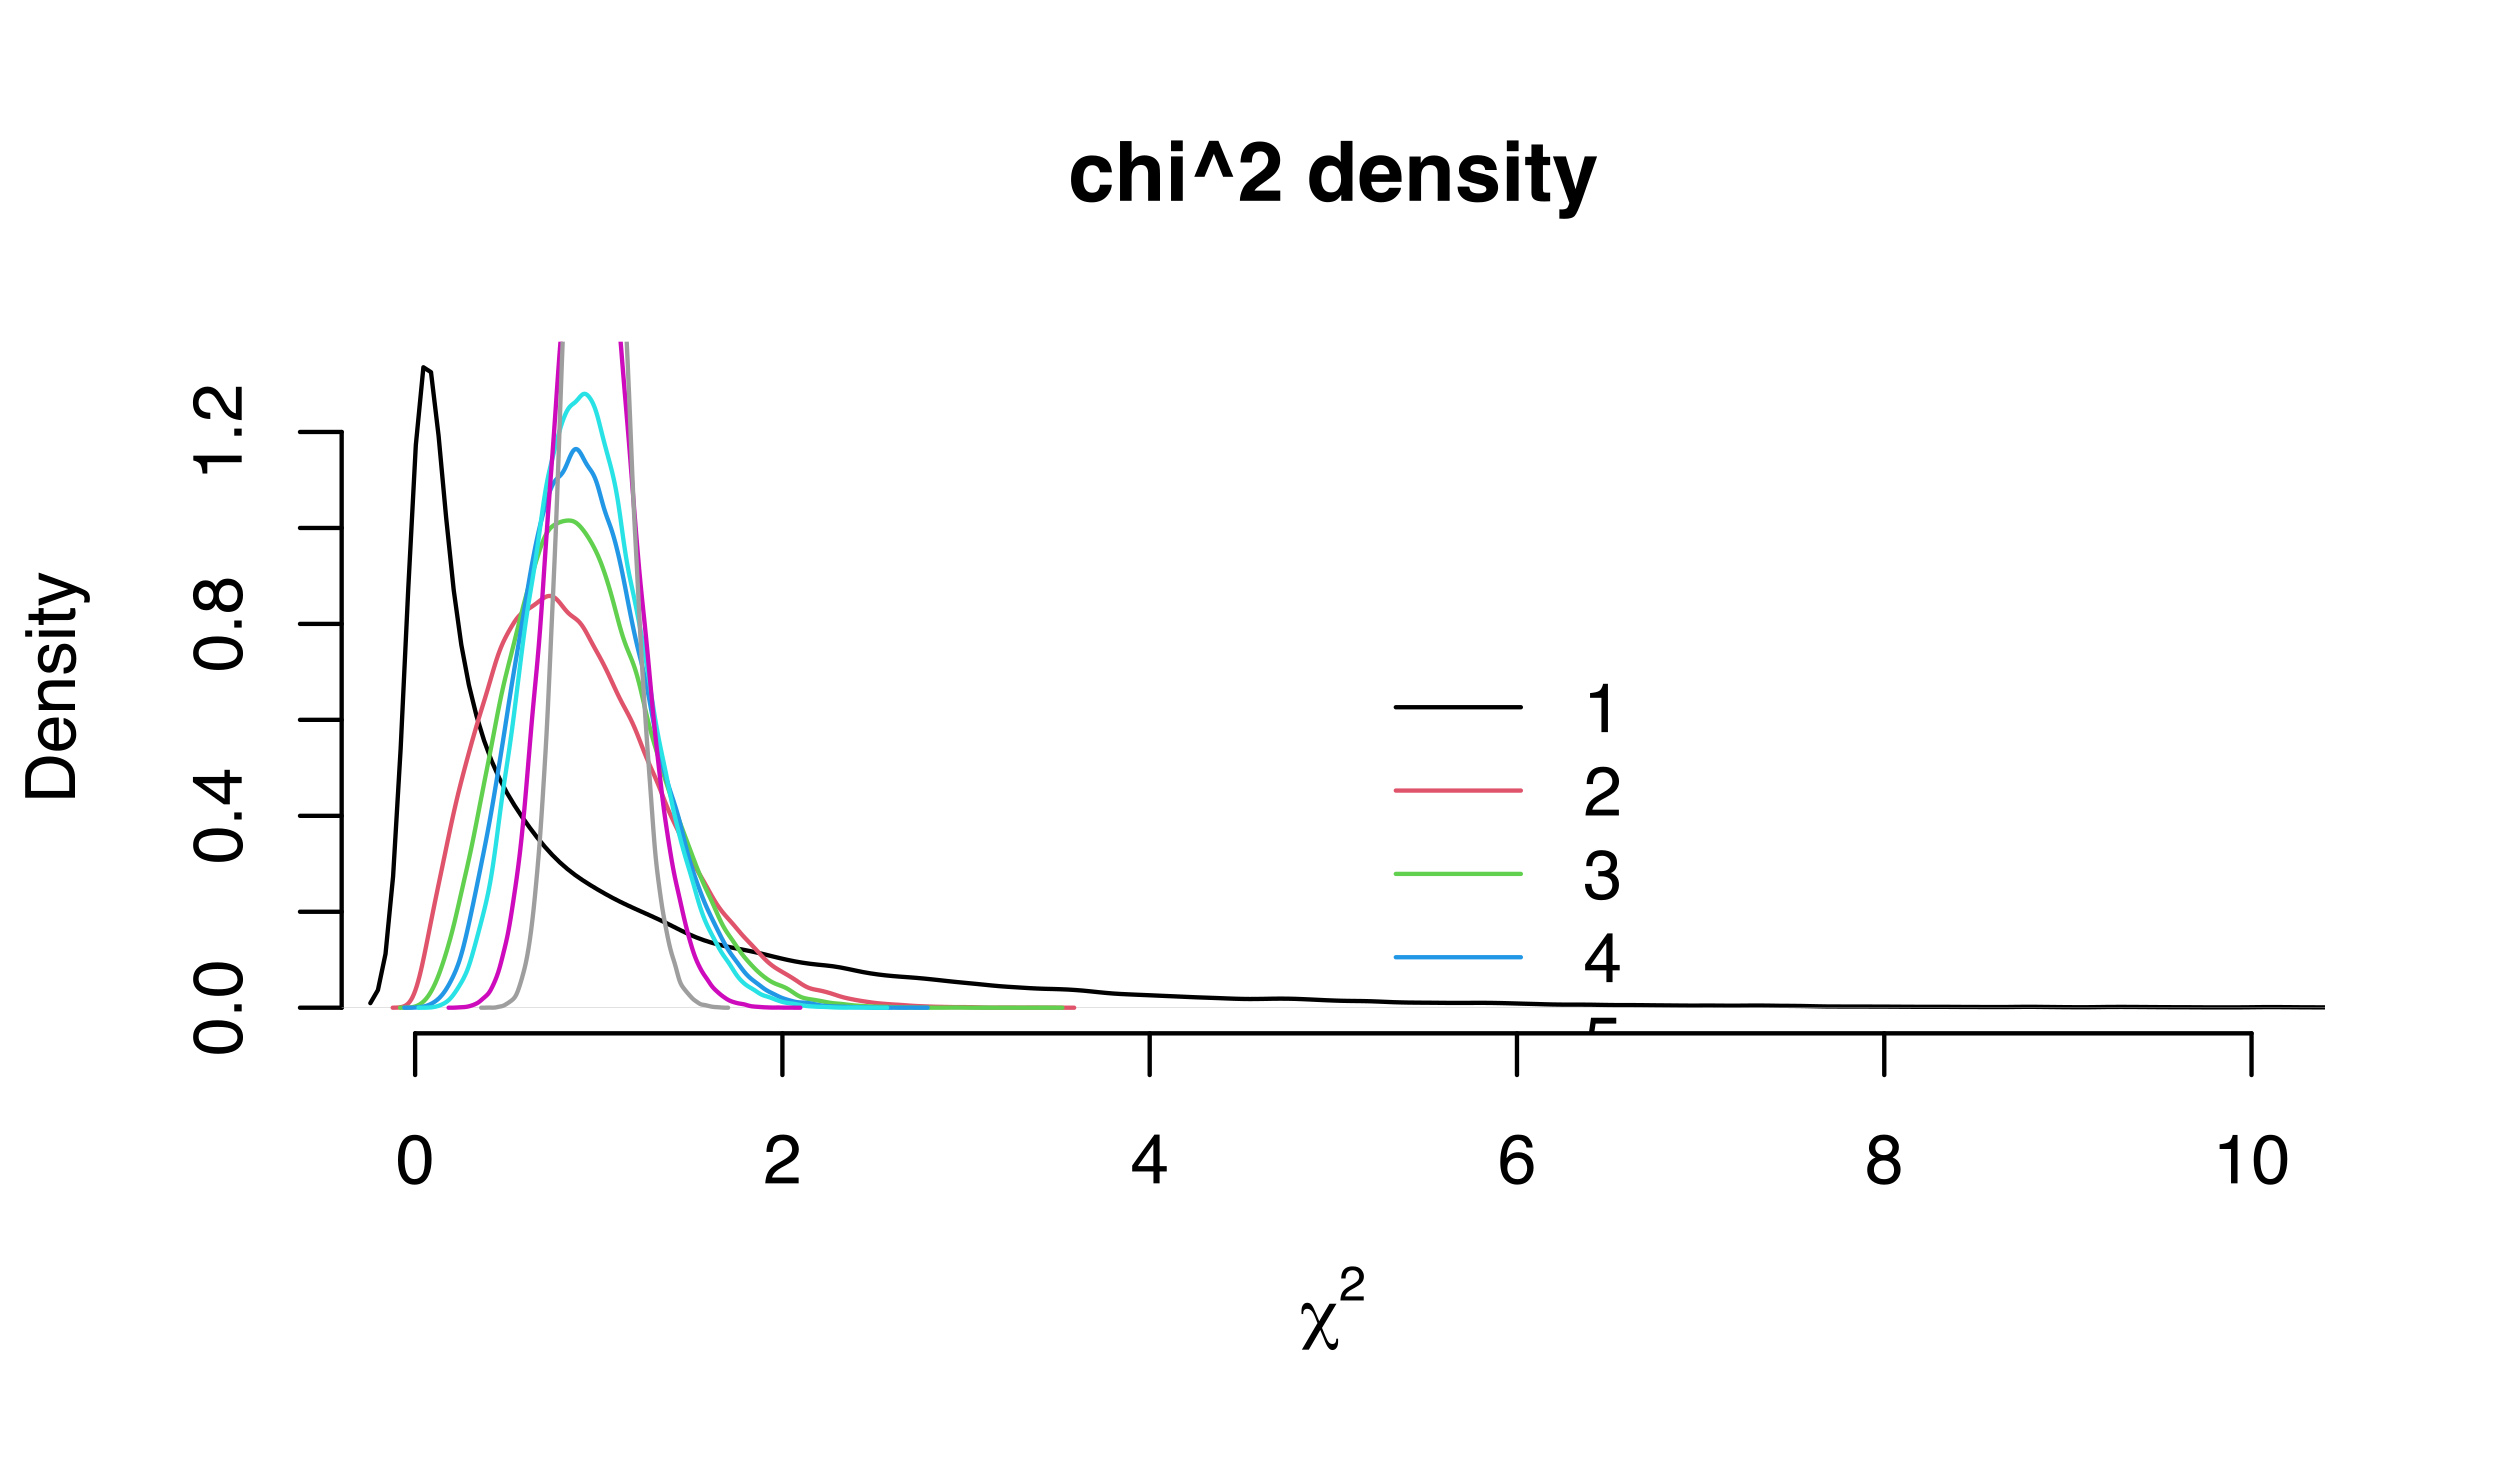 <?xml version="1.0" encoding="UTF-8"?>
<svg xmlns="http://www.w3.org/2000/svg" xmlns:xlink="http://www.w3.org/1999/xlink" width="432pt" height="252pt" viewBox="0 0 432 252" version="1.1">
<defs>
<g>
<symbol overflow="visible" id="glyph0-0">
<path style="stroke:none;" d="M 0.391 0 L 0.391 -8.609 L 7.219 -8.609 L 7.219 0 Z M 6.141 -1.078 L 6.141 -7.531 L 1.469 -7.531 L 1.469 -1.078 Z M 6.141 -1.078 "/>
</symbol>
<symbol overflow="visible" id="glyph0-1">
<path style="stroke:none;" d="M 3.25 -8.391 C 4.332 -8.391 5.117 -7.941 5.609 -7.047 C 5.984 -6.359 6.172 -5.41 6.172 -4.203 C 6.172 -3.066 6 -2.125 5.656 -1.375 C 5.164 -0.301 4.359 0.234 3.234 0.234 C 2.234 0.234 1.484 -0.203 0.984 -1.078 C 0.578 -1.816 0.375 -2.801 0.375 -4.031 C 0.375 -4.977 0.5 -5.797 0.75 -6.484 C 1.207 -7.754 2.039 -8.391 3.25 -8.391 Z M 3.234 -0.734 C 3.785 -0.734 4.223 -0.973 4.547 -1.453 C 4.867 -1.941 5.031 -2.848 5.031 -4.172 C 5.031 -5.117 4.91 -5.898 4.672 -6.516 C 4.441 -7.129 3.988 -7.438 3.312 -7.438 C 2.688 -7.438 2.227 -7.145 1.938 -6.562 C 1.656 -5.977 1.516 -5.117 1.516 -3.984 C 1.516 -3.129 1.609 -2.441 1.797 -1.922 C 2.078 -1.129 2.555 -0.734 3.234 -0.734 Z M 3.234 -0.734 "/>
</symbol>
<symbol overflow="visible" id="glyph0-2">
<path style="stroke:none;" d="M 0.375 0 C 0.414 -0.719 0.566 -1.344 0.828 -1.875 C 1.086 -2.414 1.594 -2.906 2.344 -3.344 L 3.469 -4 C 3.969 -4.289 4.32 -4.539 4.531 -4.75 C 4.852 -5.07 5.016 -5.441 5.016 -5.859 C 5.016 -6.348 4.863 -6.734 4.562 -7.016 C 4.27 -7.305 3.883 -7.453 3.406 -7.453 C 2.676 -7.453 2.176 -7.18 1.906 -6.641 C 1.75 -6.336 1.664 -5.93 1.656 -5.422 L 0.578 -5.422 C 0.586 -6.148 0.723 -6.742 0.984 -7.203 C 1.441 -8.016 2.25 -8.422 3.406 -8.422 C 4.363 -8.422 5.062 -8.16 5.5 -7.641 C 5.945 -7.117 6.172 -6.539 6.172 -5.906 C 6.172 -5.238 5.938 -4.664 5.469 -4.188 C 5.195 -3.906 4.707 -3.566 4 -3.172 L 3.188 -2.734 C 2.812 -2.523 2.516 -2.32 2.297 -2.125 C 1.898 -1.789 1.648 -1.414 1.547 -1 L 6.141 -1 L 6.141 0 Z M 0.375 0 "/>
</symbol>
<symbol overflow="visible" id="glyph0-3">
<path style="stroke:none;" d="M 3.969 -2.969 L 3.969 -6.781 L 1.281 -2.969 Z M 3.984 0 L 3.984 -2.047 L 0.312 -2.047 L 0.312 -3.078 L 4.156 -8.422 L 5.047 -8.422 L 5.047 -2.969 L 6.281 -2.969 L 6.281 -2.047 L 5.047 -2.047 L 5.047 0 Z M 3.984 0 "/>
</symbol>
<symbol overflow="visible" id="glyph0-4">
<path style="stroke:none;" d="M 3.516 -8.422 C 4.453 -8.422 5.102 -8.176 5.469 -7.688 C 5.844 -7.207 6.031 -6.707 6.031 -6.188 L 4.984 -6.188 C 4.922 -6.52 4.82 -6.781 4.688 -6.969 C 4.426 -7.32 4.039 -7.5 3.531 -7.5 C 2.938 -7.5 2.461 -7.223 2.109 -6.672 C 1.766 -6.129 1.578 -5.352 1.547 -4.344 C 1.785 -4.695 2.086 -4.961 2.453 -5.141 C 2.785 -5.297 3.16 -5.375 3.578 -5.375 C 4.285 -5.375 4.898 -5.148 5.422 -4.703 C 5.941 -4.254 6.203 -3.582 6.203 -2.688 C 6.203 -1.926 5.953 -1.25 5.453 -0.656 C 4.961 -0.07 4.258 0.219 3.344 0.219 C 2.551 0.219 1.867 -0.078 1.297 -0.672 C 0.734 -1.273 0.453 -2.281 0.453 -3.688 C 0.453 -4.727 0.578 -5.613 0.828 -6.344 C 1.316 -7.727 2.211 -8.422 3.516 -8.422 Z M 3.438 -0.719 C 3.988 -0.719 4.398 -0.906 4.672 -1.281 C 4.953 -1.656 5.094 -2.098 5.094 -2.609 C 5.094 -3.035 4.969 -3.441 4.719 -3.828 C 4.477 -4.211 4.031 -4.406 3.375 -4.406 C 2.926 -4.406 2.531 -4.254 2.188 -3.953 C 1.844 -3.66 1.672 -3.211 1.672 -2.609 C 1.672 -2.078 1.828 -1.629 2.141 -1.266 C 2.453 -0.898 2.883 -0.719 3.438 -0.719 Z M 3.438 -0.719 "/>
</symbol>
<symbol overflow="visible" id="glyph0-5">
<path style="stroke:none;" d="M 3.266 -4.875 C 3.734 -4.875 4.098 -5.004 4.359 -5.266 C 4.617 -5.523 4.75 -5.832 4.75 -6.188 C 4.75 -6.5 4.625 -6.785 4.375 -7.047 C 4.125 -7.316 3.742 -7.453 3.234 -7.453 C 2.723 -7.453 2.352 -7.316 2.125 -7.047 C 1.895 -6.785 1.781 -6.484 1.781 -6.141 C 1.781 -5.742 1.926 -5.43 2.219 -5.203 C 2.52 -4.984 2.867 -4.875 3.266 -4.875 Z M 3.328 -0.719 C 3.816 -0.719 4.223 -0.848 4.547 -1.109 C 4.867 -1.379 5.031 -1.773 5.031 -2.297 C 5.031 -2.836 4.863 -3.25 4.531 -3.531 C 4.195 -3.812 3.77 -3.953 3.25 -3.953 C 2.75 -3.953 2.336 -3.805 2.016 -3.516 C 1.703 -3.234 1.547 -2.836 1.547 -2.328 C 1.547 -1.891 1.691 -1.508 1.984 -1.188 C 2.273 -0.875 2.723 -0.719 3.328 -0.719 Z M 1.828 -4.469 C 1.535 -4.594 1.305 -4.738 1.141 -4.906 C 0.836 -5.219 0.688 -5.625 0.688 -6.125 C 0.688 -6.75 0.91 -7.285 1.359 -7.734 C 1.816 -8.191 2.457 -8.422 3.281 -8.422 C 4.094 -8.422 4.723 -8.207 5.172 -7.781 C 5.629 -7.352 5.859 -6.859 5.859 -6.297 C 5.859 -5.773 5.727 -5.348 5.469 -5.016 C 5.32 -4.836 5.094 -4.66 4.781 -4.484 C 5.125 -4.328 5.395 -4.145 5.594 -3.938 C 5.969 -3.539 6.156 -3.031 6.156 -2.406 C 6.156 -1.664 5.906 -1.039 5.406 -0.531 C 4.914 -0.02 4.219 0.234 3.312 0.234 C 2.488 0.234 1.797 0.016 1.234 -0.422 C 0.672 -0.867 0.391 -1.516 0.391 -2.359 C 0.391 -2.848 0.508 -3.273 0.75 -3.641 C 0.988 -4.004 1.348 -4.281 1.828 -4.469 Z M 1.828 -4.469 "/>
</symbol>
<symbol overflow="visible" id="glyph0-6">
<path style="stroke:none;" d="M 1.156 -5.938 L 1.156 -6.75 C 1.914 -6.82 2.441 -6.945 2.734 -7.125 C 3.035 -7.301 3.266 -7.711 3.422 -8.359 L 4.25 -8.359 L 4.25 0 L 3.125 0 L 3.125 -5.938 Z M 1.156 -5.938 "/>
</symbol>
<symbol overflow="visible" id="glyph0-7">
<path style="stroke:none;" d="M 3.125 0.234 C 2.125 0.234 1.398 -0.035 0.953 -0.578 C 0.504 -1.129 0.281 -1.797 0.281 -2.578 L 1.391 -2.578 C 1.43 -2.035 1.531 -1.641 1.688 -1.391 C 1.969 -0.953 2.461 -0.734 3.172 -0.734 C 3.734 -0.734 4.18 -0.879 4.516 -1.172 C 4.848 -1.473 5.016 -1.859 5.016 -2.328 C 5.016 -2.898 4.836 -3.301 4.484 -3.531 C 4.129 -3.77 3.641 -3.891 3.016 -3.891 C 2.941 -3.891 2.867 -3.883 2.797 -3.875 C 2.723 -3.875 2.648 -3.875 2.578 -3.875 L 2.578 -4.812 C 2.691 -4.789 2.785 -4.781 2.859 -4.781 C 2.93 -4.781 3.008 -4.781 3.094 -4.781 C 3.488 -4.781 3.812 -4.844 4.062 -4.969 C 4.508 -5.188 4.734 -5.578 4.734 -6.141 C 4.734 -6.555 4.582 -6.875 4.281 -7.094 C 3.988 -7.32 3.645 -7.438 3.25 -7.438 C 2.551 -7.438 2.066 -7.203 1.797 -6.734 C 1.648 -6.484 1.566 -6.117 1.547 -5.641 L 0.5 -5.641 C 0.5 -6.266 0.625 -6.797 0.875 -7.234 C 1.301 -8.016 2.055 -8.406 3.141 -8.406 C 3.992 -8.406 4.656 -8.211 5.125 -7.828 C 5.594 -7.453 5.828 -6.898 5.828 -6.172 C 5.828 -5.66 5.691 -5.242 5.422 -4.922 C 5.242 -4.723 5.02 -4.566 4.75 -4.453 C 5.188 -4.328 5.531 -4.094 5.781 -3.75 C 6.031 -3.406 6.156 -2.984 6.156 -2.484 C 6.156 -1.68 5.891 -1.023 5.359 -0.516 C 4.836 -0.016 4.094 0.234 3.125 0.234 Z M 3.125 0.234 "/>
</symbol>
<symbol overflow="visible" id="glyph0-8">
<path style="stroke:none;" d="M 1.484 -2.141 C 1.555 -1.535 1.836 -1.117 2.328 -0.891 C 2.578 -0.773 2.863 -0.719 3.188 -0.719 C 3.812 -0.719 4.273 -0.914 4.578 -1.312 C 4.879 -1.707 5.031 -2.148 5.031 -2.641 C 5.031 -3.223 4.848 -3.676 4.484 -4 C 4.129 -4.32 3.703 -4.484 3.203 -4.484 C 2.836 -4.484 2.523 -4.41 2.266 -4.266 C 2.004 -4.129 1.785 -3.938 1.609 -3.688 L 0.688 -3.734 L 1.328 -8.25 L 5.688 -8.25 L 5.688 -7.234 L 2.125 -7.234 L 1.766 -4.906 C 1.961 -5.051 2.148 -5.16 2.328 -5.234 C 2.641 -5.359 3 -5.422 3.406 -5.422 C 4.176 -5.422 4.828 -5.172 5.359 -4.672 C 5.898 -4.18 6.172 -3.555 6.172 -2.797 C 6.172 -2.004 5.922 -1.301 5.422 -0.688 C 4.93 -0.082 4.148 0.219 3.078 0.219 C 2.398 0.219 1.797 0.023 1.266 -0.359 C 0.742 -0.742 0.453 -1.336 0.391 -2.141 Z M 1.484 -2.141 "/>
</symbol>
<symbol overflow="visible" id="glyph1-0">
<path style="stroke:none;" d="M 0 -0.391 L -8.609 -0.391 L -8.609 -7.219 L 0 -7.219 Z M -1.078 -6.141 L -7.531 -6.141 L -7.531 -1.469 L -1.078 -1.469 Z M -1.078 -6.141 "/>
</symbol>
<symbol overflow="visible" id="glyph1-1">
<path style="stroke:none;" d="M -8.391 -3.25 C -8.391 -4.332 -7.941 -5.117 -7.047 -5.609 C -6.359 -5.984 -5.41 -6.172 -4.203 -6.172 C -3.066 -6.172 -2.125 -6 -1.375 -5.656 C -0.301 -5.164 0.234 -4.359 0.234 -3.234 C 0.234 -2.234 -0.203 -1.484 -1.078 -0.984 C -1.816 -0.578 -2.801 -0.375 -4.031 -0.375 C -4.977 -0.375 -5.797 -0.5 -6.484 -0.75 C -7.754 -1.207 -8.391 -2.039 -8.391 -3.25 Z M -0.734 -3.234 C -0.734 -3.785 -0.973 -4.223 -1.453 -4.547 C -1.941 -4.867 -2.848 -5.031 -4.172 -5.031 C -5.117 -5.031 -5.898 -4.91 -6.516 -4.672 C -7.129 -4.441 -7.438 -3.988 -7.438 -3.312 C -7.438 -2.688 -7.145 -2.227 -6.562 -1.938 C -5.977 -1.656 -5.117 -1.516 -3.984 -1.516 C -3.129 -1.516 -2.441 -1.609 -1.922 -1.797 C -1.129 -2.078 -0.734 -2.555 -0.734 -3.234 Z M -0.734 -3.234 "/>
</symbol>
<symbol overflow="visible" id="glyph1-2">
<path style="stroke:none;" d="M -1.281 -1.031 L -1.281 -2.25 L 0 -2.25 L 0 -1.031 Z M -1.281 -1.031 "/>
</symbol>
<symbol overflow="visible" id="glyph1-3">
<path style="stroke:none;" d="M -2.969 -3.969 L -6.781 -3.969 L -2.969 -1.281 Z M 0 -3.984 L -2.047 -3.984 L -2.047 -0.312 L -3.078 -0.312 L -8.422 -4.156 L -8.422 -5.047 L -2.969 -5.047 L -2.969 -6.281 L -2.047 -6.281 L -2.047 -5.047 L 0 -5.047 Z M 0 -3.984 "/>
</symbol>
<symbol overflow="visible" id="glyph1-4">
<path style="stroke:none;" d="M -4.875 -3.266 C -4.875 -3.734 -5.004 -4.098 -5.266 -4.359 C -5.523 -4.617 -5.832 -4.75 -6.188 -4.75 C -6.5 -4.75 -6.785 -4.625 -7.047 -4.375 C -7.316 -4.125 -7.453 -3.742 -7.453 -3.234 C -7.453 -2.723 -7.316 -2.352 -7.047 -2.125 C -6.785 -1.895 -6.484 -1.781 -6.141 -1.781 C -5.742 -1.781 -5.43 -1.926 -5.203 -2.219 C -4.984 -2.52 -4.875 -2.867 -4.875 -3.266 Z M -0.719 -3.328 C -0.719 -3.816 -0.848 -4.223 -1.109 -4.547 C -1.379 -4.867 -1.773 -5.031 -2.297 -5.031 C -2.836 -5.031 -3.25 -4.863 -3.531 -4.531 C -3.812 -4.195 -3.953 -3.77 -3.953 -3.25 C -3.953 -2.75 -3.805 -2.336 -3.516 -2.016 C -3.234 -1.703 -2.836 -1.547 -2.328 -1.547 C -1.891 -1.547 -1.508 -1.691 -1.188 -1.984 C -0.875 -2.273 -0.719 -2.723 -0.719 -3.328 Z M -4.469 -1.828 C -4.594 -1.535 -4.738 -1.305 -4.906 -1.141 C -5.219 -0.836 -5.625 -0.688 -6.125 -0.688 C -6.75 -0.688 -7.285 -0.91 -7.734 -1.359 C -8.191 -1.816 -8.422 -2.457 -8.422 -3.281 C -8.422 -4.094 -8.207 -4.723 -7.781 -5.172 C -7.352 -5.629 -6.859 -5.859 -6.297 -5.859 C -5.773 -5.859 -5.348 -5.727 -5.016 -5.469 C -4.836 -5.32 -4.66 -5.094 -4.484 -4.781 C -4.328 -5.125 -4.145 -5.395 -3.938 -5.594 C -3.539 -5.969 -3.031 -6.156 -2.406 -6.156 C -1.664 -6.156 -1.039 -5.906 -0.531 -5.406 C -0.02 -4.914 0.234 -4.219 0.234 -3.312 C 0.234 -2.488 0.016 -1.797 -0.422 -1.234 C -0.867 -0.672 -1.516 -0.391 -2.359 -0.391 C -2.848 -0.391 -3.273 -0.508 -3.641 -0.75 C -4.004 -0.988 -4.281 -1.348 -4.469 -1.828 Z M -4.469 -1.828 "/>
</symbol>
<symbol overflow="visible" id="glyph1-5">
<path style="stroke:none;" d="M -5.938 -1.156 L -6.75 -1.156 C -6.82 -1.914 -6.945 -2.441 -7.125 -2.734 C -7.301 -3.035 -7.711 -3.266 -8.359 -3.422 L -8.359 -4.25 L 0 -4.25 L 0 -3.125 L -5.938 -3.125 Z M -5.938 -1.156 "/>
</symbol>
<symbol overflow="visible" id="glyph1-6">
<path style="stroke:none;" d="M 0 -0.375 C -0.719 -0.414 -1.344 -0.566 -1.875 -0.828 C -2.414 -1.086 -2.906 -1.594 -3.344 -2.344 L -4 -3.469 C -4.289 -3.969 -4.539 -4.32 -4.75 -4.531 C -5.07 -4.852 -5.441 -5.016 -5.859 -5.016 C -6.348 -5.016 -6.734 -4.863 -7.016 -4.562 C -7.305 -4.27 -7.453 -3.883 -7.453 -3.406 C -7.453 -2.676 -7.18 -2.176 -6.641 -1.906 C -6.336 -1.75 -5.93 -1.664 -5.422 -1.656 L -5.422 -0.578 C -6.148 -0.586 -6.742 -0.723 -7.203 -0.984 C -8.016 -1.441 -8.422 -2.25 -8.422 -3.406 C -8.422 -4.363 -8.16 -5.062 -7.641 -5.5 C -7.117 -5.945 -6.539 -6.172 -5.906 -6.172 C -5.238 -6.172 -4.664 -5.938 -4.188 -5.469 C -3.906 -5.195 -3.566 -4.707 -3.172 -4 L -2.734 -3.188 C -2.523 -2.812 -2.32 -2.516 -2.125 -2.297 C -1.789 -1.898 -1.414 -1.648 -1 -1.547 L -1 -6.141 L 0 -6.141 Z M 0 -0.375 "/>
</symbol>
<symbol overflow="visible" id="glyph1-7">
<path style="stroke:none;" d="M -1 -4.219 C -1 -4.613 -1.039 -4.938 -1.125 -5.188 C -1.27 -5.645 -1.562 -6.02 -2 -6.312 C -2.344 -6.539 -2.785 -6.703 -3.328 -6.797 C -3.66 -6.859 -3.961 -6.891 -4.234 -6.891 C -5.305 -6.891 -6.133 -6.676 -6.719 -6.25 C -7.312 -5.832 -7.609 -5.148 -7.609 -4.203 L -7.609 -2.141 L -1 -2.141 Z M -8.609 -0.969 L -8.609 -4.453 C -8.609 -5.641 -8.188 -6.555 -7.344 -7.203 C -6.594 -7.785 -5.625 -8.078 -4.438 -8.078 C -3.52 -8.078 -2.691 -7.906 -1.953 -7.562 C -0.648 -6.957 0 -5.914 0 -4.438 L 0 -0.969 Z M -8.609 -0.969 "/>
</symbol>
<symbol overflow="visible" id="glyph1-8">
<path style="stroke:none;" d="M -6.422 -3.391 C -6.422 -3.836 -6.316 -4.27 -6.109 -4.688 C -5.898 -5.102 -5.629 -5.422 -5.297 -5.641 C -4.973 -5.848 -4.602 -5.988 -4.188 -6.062 C -3.895 -6.125 -3.43 -6.156 -2.797 -6.156 L -2.797 -1.547 C -2.16 -1.566 -1.648 -1.719 -1.266 -2 C -0.879 -2.281 -0.688 -2.719 -0.688 -3.312 C -0.688 -3.863 -0.867 -4.301 -1.234 -4.625 C -1.441 -4.812 -1.688 -4.945 -1.969 -5.031 L -1.969 -6.062 C -1.738 -6.039 -1.484 -5.953 -1.203 -5.797 C -0.922 -5.641 -0.688 -5.469 -0.5 -5.281 C -0.188 -4.957 0.02 -4.555 0.125 -4.078 C 0.188 -3.828 0.219 -3.539 0.219 -3.219 C 0.219 -2.438 -0.062 -1.773 -0.625 -1.234 C -1.195 -0.691 -1.992 -0.422 -3.016 -0.422 C -4.023 -0.422 -4.844 -0.691 -5.469 -1.234 C -6.102 -1.785 -6.422 -2.504 -6.422 -3.391 Z M -3.641 -5.062 C -4.098 -5.02 -4.461 -4.922 -4.734 -4.766 C -5.242 -4.484 -5.5 -4.004 -5.5 -3.328 C -5.5 -2.836 -5.32 -2.426 -4.969 -2.094 C -4.625 -1.77 -4.18 -1.598 -3.641 -1.578 Z M -6.422 -3.281 Z M -6.422 -3.281 "/>
</symbol>
<symbol overflow="visible" id="glyph1-9">
<path style="stroke:none;" d="M -6.281 -0.781 L -6.281 -1.781 L -5.391 -1.781 C -5.754 -2.07 -6.016 -2.383 -6.172 -2.719 C -6.336 -3.051 -6.422 -3.422 -6.422 -3.828 C -6.422 -4.711 -6.109 -5.312 -5.484 -5.625 C -5.141 -5.801 -4.656 -5.891 -4.031 -5.891 L 0 -5.891 L 0 -4.812 L -3.953 -4.812 C -4.336 -4.812 -4.645 -4.754 -4.875 -4.641 C -5.27 -4.453 -5.469 -4.113 -5.469 -3.625 C -5.469 -3.375 -5.441 -3.172 -5.391 -3.016 C -5.305 -2.723 -5.133 -2.469 -4.875 -2.25 C -4.664 -2.07 -4.453 -1.957 -4.234 -1.906 C -4.016 -1.852 -3.695 -1.828 -3.281 -1.828 L 0 -1.828 L 0 -0.781 Z M -6.422 -3.25 Z M -6.422 -3.25 "/>
</symbol>
<symbol overflow="visible" id="glyph1-10">
<path style="stroke:none;" d="M -1.969 -1.406 C -1.613 -1.438 -1.344 -1.523 -1.156 -1.672 C -0.82 -1.93 -0.656 -2.391 -0.656 -3.047 C -0.656 -3.441 -0.738 -3.785 -0.906 -4.078 C -1.07 -4.379 -1.332 -4.531 -1.688 -4.531 C -1.957 -4.531 -2.164 -4.41 -2.312 -4.172 C -2.395 -4.016 -2.492 -3.711 -2.609 -3.266 L -2.812 -2.422 C -2.945 -1.891 -3.098 -1.5 -3.266 -1.25 C -3.547 -0.789 -3.941 -0.562 -4.453 -0.562 C -5.047 -0.562 -5.523 -0.773 -5.891 -1.203 C -6.254 -1.629 -6.438 -2.207 -6.438 -2.938 C -6.438 -3.875 -6.16 -4.551 -5.609 -4.969 C -5.254 -5.238 -4.875 -5.367 -4.469 -5.359 L -4.469 -4.359 C -4.707 -4.336 -4.926 -4.254 -5.125 -4.109 C -5.395 -3.867 -5.531 -3.445 -5.531 -2.844 C -5.531 -2.445 -5.453 -2.145 -5.297 -1.938 C -5.148 -1.738 -4.953 -1.641 -4.703 -1.641 C -4.43 -1.641 -4.211 -1.773 -4.047 -2.047 C -3.953 -2.203 -3.867 -2.43 -3.797 -2.734 L -3.625 -3.422 C -3.438 -4.18 -3.258 -4.691 -3.094 -4.953 C -2.82 -5.359 -2.395 -5.562 -1.812 -5.562 C -1.258 -5.562 -0.781 -5.348 -0.375 -4.922 C 0.031 -4.504 0.234 -3.863 0.234 -3 C 0.234 -2.062 0.023 -1.395 -0.391 -1 C -0.816 -0.613 -1.344 -0.41 -1.969 -0.391 Z M -6.422 -2.953 Z M -6.422 -2.953 "/>
</symbol>
<symbol overflow="visible" id="glyph1-11">
<path style="stroke:none;" d="M -6.25 -0.781 L -6.25 -1.844 L 0 -1.844 L 0 -0.781 Z M -8.609 -0.781 L -8.609 -1.844 L -7.406 -1.844 L -7.406 -0.781 Z M -8.609 -0.781 "/>
</symbol>
<symbol overflow="visible" id="glyph1-12">
<path style="stroke:none;" d="M -8.031 -0.984 L -8.031 -2.047 L -6.281 -2.047 L -6.281 -3.047 L -5.422 -3.047 L -5.422 -2.047 L -1.312 -2.047 C -1.094 -2.047 -0.945 -2.125 -0.875 -2.281 C -0.832 -2.352 -0.812 -2.488 -0.812 -2.688 C -0.812 -2.738 -0.812 -2.789 -0.812 -2.844 C -0.82 -2.906 -0.828 -2.973 -0.828 -3.047 L 0 -3.047 C 0.031 -2.93 0.051 -2.805 0.062 -2.672 C 0.082 -2.547 0.094 -2.406 0.094 -2.25 C 0.094 -1.758 -0.031 -1.426 -0.281 -1.25 C -0.531 -1.07 -0.859 -0.984 -1.266 -0.984 L -5.422 -0.984 L -5.422 -0.141 L -6.281 -0.141 L -6.281 -0.984 Z M -8.031 -0.984 "/>
</symbol>
<symbol overflow="visible" id="glyph1-13">
<path style="stroke:none;" d="M -6.281 -4.688 L -6.281 -5.859 C -5.875 -5.711 -4.953 -5.383 -3.516 -4.875 C -2.441 -4.488 -1.566 -4.164 -0.891 -3.906 C 0.711 -3.301 1.691 -2.875 2.047 -2.625 C 2.398 -2.375 2.578 -1.941 2.578 -1.328 C 2.578 -1.18 2.566 -1.066 2.547 -0.984 C 2.535 -0.91 2.516 -0.812 2.484 -0.688 L 1.531 -0.688 C 1.582 -0.875 1.613 -1.008 1.625 -1.094 C 1.633 -1.176 1.641 -1.25 1.641 -1.312 C 1.641 -1.5 1.609 -1.641 1.547 -1.734 C 1.484 -1.828 1.406 -1.906 1.312 -1.969 C 1.281 -1.988 1.117 -2.055 0.828 -2.172 C 0.535 -2.297 0.32 -2.383 0.188 -2.438 L -6.281 -0.125 L -6.281 -1.312 L -1.172 -3 Z M -6.422 -3 Z M -6.422 -3 "/>
</symbol>
<symbol overflow="visible" id="glyph2-0">
<path style="stroke:none;" d="M 1.078 0 L 1.078 -10.375 L 9.438 -10.375 L 9.438 0 Z M 8.141 -1.297 L 8.141 -9.078 L 2.375 -9.078 L 2.375 -1.297 Z M 8.141 -1.297 "/>
</symbol>
<symbol overflow="visible" id="glyph2-1">
<path style="stroke:none;" d="M 5.516 -4.922 C 5.473 -5.203 5.375 -5.457 5.219 -5.688 C 5 -6 4.648 -6.156 4.172 -6.156 C 3.504 -6.156 3.047 -5.82 2.797 -5.156 C 2.66 -4.789 2.594 -4.316 2.594 -3.734 C 2.594 -3.172 2.66 -2.719 2.797 -2.375 C 3.035 -1.727 3.484 -1.406 4.141 -1.406 C 4.609 -1.406 4.941 -1.531 5.141 -1.781 C 5.336 -2.039 5.457 -2.375 5.5 -2.781 L 7.547 -2.781 C 7.504 -2.164 7.285 -1.586 6.891 -1.047 C 6.254 -0.172 5.32 0.266 4.094 0.266 C 2.863 0.266 1.957 -0.098 1.375 -0.828 C 0.789 -1.555 0.5 -2.504 0.5 -3.672 C 0.5 -4.992 0.816 -6.02 1.453 -6.75 C 2.098 -7.477 2.988 -7.844 4.125 -7.844 C 5.082 -7.844 5.867 -7.629 6.484 -7.203 C 7.098 -6.773 7.457 -6.016 7.562 -4.922 Z M 4.156 -7.875 Z M 4.156 -7.875 "/>
</symbol>
<symbol overflow="visible" id="glyph2-2">
<path style="stroke:none;" d="M 5.156 -7.859 C 5.633 -7.859 6.066 -7.773 6.453 -7.609 C 6.836 -7.453 7.156 -7.203 7.406 -6.859 C 7.613 -6.578 7.738 -6.285 7.781 -5.984 C 7.832 -5.68 7.859 -5.188 7.859 -4.5 L 7.859 0 L 5.812 0 L 5.812 -4.656 C 5.812 -5.07 5.742 -5.406 5.609 -5.656 C 5.422 -6.02 5.07 -6.203 4.562 -6.203 C 4.031 -6.203 3.629 -6.023 3.359 -5.672 C 3.086 -5.316 2.953 -4.812 2.953 -4.156 L 2.953 0 L 0.953 0 L 0.953 -10.328 L 2.953 -10.328 L 2.953 -6.672 C 3.242 -7.117 3.578 -7.426 3.953 -7.594 C 4.336 -7.77 4.738 -7.859 5.156 -7.859 Z M 5.156 -7.859 "/>
</symbol>
<symbol overflow="visible" id="glyph2-3">
<path style="stroke:none;" d="M 3 -8.578 L 0.969 -8.578 L 0.969 -10.438 L 3 -10.438 Z M 0.969 -7.672 L 3 -7.672 L 3 0 L 0.969 0 Z M 0.969 -7.672 "/>
</symbol>
<symbol overflow="visible" id="glyph2-4">
<path style="stroke:none;" d="M 5.156 -10.375 L 7.734 -4.156 L 5.969 -4.156 L 4.375 -8.125 L 2.75 -4.156 L 0.984 -4.156 L 3.562 -10.375 Z M 5.156 -10.375 "/>
</symbol>
<symbol overflow="visible" id="glyph2-5">
<path style="stroke:none;" d="M 0.453 0 C 0.473 -0.727 0.629 -1.395 0.922 -2 C 1.203 -2.688 1.879 -3.41 2.953 -4.172 C 3.867 -4.828 4.461 -5.297 4.734 -5.578 C 5.148 -6.023 5.359 -6.516 5.359 -7.047 C 5.359 -7.484 5.238 -7.844 5 -8.125 C 4.77 -8.406 4.43 -8.547 3.984 -8.547 C 3.367 -8.547 2.953 -8.32 2.734 -7.875 C 2.609 -7.613 2.535 -7.195 2.516 -6.625 L 0.562 -6.625 C 0.594 -7.488 0.75 -8.188 1.031 -8.719 C 1.57 -9.738 2.523 -10.25 3.891 -10.25 C 4.961 -10.25 5.816 -9.945 6.453 -9.344 C 7.098 -8.75 7.422 -7.961 7.422 -6.984 C 7.422 -6.223 7.191 -5.551 6.734 -4.969 C 6.441 -4.57 5.957 -4.141 5.281 -3.672 L 4.484 -3.094 C 3.984 -2.738 3.641 -2.477 3.453 -2.312 C 3.266 -2.156 3.109 -1.973 2.984 -1.766 L 7.438 -1.766 L 7.438 0 Z M 0.453 0 "/>
</symbol>
<symbol overflow="visible" id="glyph2-6">
<path style="stroke:none;" d=""/>
</symbol>
<symbol overflow="visible" id="glyph2-7">
<path style="stroke:none;" d="M 3.766 -7.844 C 4.223 -7.844 4.633 -7.738 5 -7.531 C 5.363 -7.332 5.656 -7.055 5.875 -6.703 L 5.875 -10.359 L 7.906 -10.359 L 7.906 0 L 5.969 0 L 5.969 -1.062 C 5.676 -0.602 5.348 -0.27 4.984 -0.062 C 4.617 0.133 4.164 0.234 3.625 0.234 C 2.727 0.234 1.973 -0.125 1.359 -0.844 C 0.742 -1.57 0.438 -2.504 0.438 -3.641 C 0.438 -4.941 0.738 -5.969 1.344 -6.719 C 1.945 -7.469 2.754 -7.844 3.766 -7.844 Z M 4.203 -1.453 C 4.766 -1.453 5.191 -1.66 5.484 -2.078 C 5.785 -2.504 5.938 -3.051 5.938 -3.719 C 5.938 -4.656 5.695 -5.328 5.219 -5.734 C 4.938 -5.973 4.602 -6.094 4.219 -6.094 C 3.625 -6.094 3.191 -5.867 2.922 -5.422 C 2.648 -4.984 2.516 -4.438 2.516 -3.781 C 2.516 -3.07 2.648 -2.504 2.922 -2.078 C 3.203 -1.66 3.629 -1.453 4.203 -1.453 Z M 4.203 -1.453 "/>
</symbol>
<symbol overflow="visible" id="glyph2-8">
<path style="stroke:none;" d="M 3.953 -6.219 C 3.492 -6.219 3.133 -6.07 2.875 -5.781 C 2.625 -5.488 2.469 -5.094 2.406 -4.594 L 5.516 -4.594 C 5.484 -5.125 5.32 -5.523 5.031 -5.797 C 4.738 -6.078 4.379 -6.219 3.953 -6.219 Z M 3.953 -7.875 C 4.598 -7.875 5.176 -7.754 5.688 -7.516 C 6.195 -7.273 6.617 -6.895 6.953 -6.375 C 7.254 -5.926 7.445 -5.398 7.531 -4.797 C 7.582 -4.441 7.602 -3.938 7.594 -3.281 L 2.344 -3.281 C 2.375 -2.508 2.617 -1.969 3.078 -1.656 C 3.348 -1.469 3.68 -1.375 4.078 -1.375 C 4.484 -1.375 4.816 -1.488 5.078 -1.719 C 5.223 -1.844 5.348 -2.02 5.453 -2.25 L 7.5 -2.25 C 7.445 -1.789 7.207 -1.328 6.781 -0.859 C 6.125 -0.117 5.207 0.25 4.031 0.25 C 3.051 0.25 2.188 -0.062 1.438 -0.688 C 0.695 -1.312 0.328 -2.332 0.328 -3.75 C 0.328 -5.082 0.66 -6.102 1.328 -6.812 C 2.004 -7.52 2.879 -7.875 3.953 -7.875 Z M 4.094 -7.875 Z M 4.094 -7.875 "/>
</symbol>
<symbol overflow="visible" id="glyph2-9">
<path style="stroke:none;" d="M 5.188 -7.844 C 5.977 -7.844 6.625 -7.633 7.125 -7.219 C 7.633 -6.812 7.891 -6.125 7.891 -5.156 L 7.891 0 L 5.828 0 L 5.828 -4.656 C 5.828 -5.062 5.773 -5.375 5.672 -5.594 C 5.473 -5.988 5.098 -6.188 4.547 -6.188 C 3.867 -6.188 3.398 -5.895 3.141 -5.312 C 3.016 -5.008 2.953 -4.625 2.953 -4.156 L 2.953 0 L 0.953 0 L 0.953 -7.656 L 2.891 -7.656 L 2.891 -6.531 C 3.141 -6.926 3.379 -7.211 3.609 -7.391 C 4.023 -7.691 4.551 -7.844 5.188 -7.844 Z M 4.453 -7.875 Z M 4.453 -7.875 "/>
</symbol>
<symbol overflow="visible" id="glyph2-10">
<path style="stroke:none;" d="M 2.5 -2.453 C 2.539 -2.086 2.629 -1.832 2.766 -1.688 C 3.016 -1.414 3.477 -1.281 4.156 -1.281 C 4.539 -1.281 4.848 -1.336 5.078 -1.453 C 5.316 -1.578 5.438 -1.754 5.438 -1.984 C 5.438 -2.211 5.344 -2.383 5.156 -2.5 C 4.969 -2.625 4.27 -2.828 3.062 -3.109 C 2.195 -3.328 1.586 -3.598 1.234 -3.922 C 0.879 -4.234 0.703 -4.691 0.703 -5.297 C 0.703 -6.004 0.977 -6.613 1.531 -7.125 C 2.082 -7.633 2.863 -7.891 3.875 -7.891 C 4.832 -7.891 5.613 -7.695 6.219 -7.312 C 6.82 -6.926 7.164 -6.266 7.25 -5.328 L 5.25 -5.328 C 5.219 -5.586 5.145 -5.789 5.031 -5.938 C 4.812 -6.219 4.438 -6.359 3.906 -6.359 C 3.469 -6.359 3.156 -6.285 2.969 -6.141 C 2.781 -6.004 2.688 -5.848 2.688 -5.672 C 2.688 -5.441 2.785 -5.273 2.984 -5.172 C 3.18 -5.066 3.879 -4.879 5.078 -4.609 C 5.879 -4.422 6.477 -4.141 6.875 -3.766 C 7.27 -3.379 7.469 -2.898 7.469 -2.328 C 7.469 -1.566 7.18 -0.941 6.609 -0.453 C 6.047 0.023 5.176 0.266 4 0.266 C 2.789 0.266 1.898 0.008 1.328 -0.5 C 0.754 -1.008 0.469 -1.66 0.469 -2.453 Z M 4.031 -7.875 Z M 4.031 -7.875 "/>
</symbol>
<symbol overflow="visible" id="glyph2-11">
<path style="stroke:none;" d="M 0.141 -6.172 L 0.141 -7.594 L 1.219 -7.594 L 1.219 -9.734 L 3.203 -9.734 L 3.203 -7.594 L 4.453 -7.594 L 4.453 -6.172 L 3.203 -6.172 L 3.203 -2.125 C 3.203 -1.801 3.238 -1.598 3.312 -1.516 C 3.395 -1.441 3.641 -1.406 4.047 -1.406 C 4.109 -1.406 4.172 -1.406 4.234 -1.406 C 4.305 -1.414 4.379 -1.422 4.453 -1.422 L 4.453 0.078 L 3.5 0.109 C 2.551 0.141 1.898 -0.023 1.547 -0.391 C 1.328 -0.617 1.219 -0.973 1.219 -1.453 L 1.219 -6.172 Z M 0.141 -6.172 "/>
</symbol>
<symbol overflow="visible" id="glyph2-12">
<path style="stroke:none;" d="M 1.25 1.469 L 1.5 1.484 C 1.695 1.492 1.883 1.484 2.062 1.453 C 2.238 1.43 2.391 1.379 2.516 1.297 C 2.629 1.223 2.734 1.055 2.828 0.797 C 2.93 0.547 2.977 0.395 2.969 0.344 L 0.141 -7.672 L 2.375 -7.672 L 4.047 -2.016 L 5.641 -7.672 L 7.766 -7.672 L 5.141 -0.125 C 4.629 1.32 4.223 2.223 3.922 2.578 C 3.629 2.93 3.039 3.109 2.156 3.109 C 1.977 3.109 1.832 3.102 1.719 3.094 C 1.613 3.094 1.457 3.086 1.25 3.078 Z M 3.953 -7.875 Z M 3.953 -7.875 "/>
</symbol>
<symbol overflow="visible" id="glyph3-0">
<path style="stroke:none;" d="M 0.594 2.125 L 0.594 -8.469 L 6.594 -8.469 L 6.594 2.125 Z M 1.266 1.453 L 5.938 1.453 L 5.938 -7.781 L 1.266 -7.781 Z M 1.266 1.453 "/>
</symbol>
<symbol overflow="visible" id="glyph3-1">
<path style="stroke:none;" d="M 4.969 -5.391 L 6.172 -5.391 L 3.672 -1.219 L 4.266 0.219 C 4.484 0.738 4.676 1.094 4.844 1.281 C 5.02 1.469 5.227 1.562 5.469 1.562 C 5.695 1.562 5.863 1.488 5.969 1.344 C 6.082 1.195 6.141 0.961 6.141 0.641 L 6.438 0.641 C 6.445 0.723 6.453 0.801 6.453 0.875 C 6.453 0.957 6.453 1.055 6.453 1.172 C 6.453 1.617 6.363 1.969 6.188 2.219 C 6.008 2.477 5.77 2.609 5.469 2.609 C 5.02 2.609 4.602 2.141 4.219 1.203 C 4.145 1.016 4.086 0.863 4.047 0.75 L 3.375 -0.859 L 1.391 2.547 L 0.188 2.547 L 2.891 -2.047 L 2.422 -3.219 C 2.234 -3.676 2.035 -4.004 1.828 -4.203 C 1.617 -4.41 1.379 -4.516 1.109 -4.516 C 0.898 -4.516 0.734 -4.445 0.609 -4.312 C 0.484 -4.176 0.422 -3.988 0.422 -3.75 C 0.422 -3.738 0.422 -3.719 0.422 -3.688 C 0.43 -3.656 0.438 -3.629 0.438 -3.609 L 0.141 -3.609 C 0.129 -3.68 0.125 -3.754 0.125 -3.828 C 0.125 -3.91 0.125 -4.016 0.125 -4.141 C 0.125 -4.578 0.211 -4.922 0.391 -5.172 C 0.566 -5.43 0.812 -5.562 1.125 -5.562 C 1.414 -5.562 1.66 -5.445 1.859 -5.219 C 2.066 -4.988 2.344 -4.441 2.688 -3.578 L 3.188 -2.375 Z M 4.969 -5.391 "/>
</symbol>
<symbol overflow="visible" id="glyph4-0">
<path style="stroke:none;" d="M 0.266 0 L 0.266 -6.031 L 5.062 -6.031 L 5.062 0 Z M 4.297 -0.75 L 4.297 -5.281 L 1.031 -5.281 L 1.031 -0.75 Z M 4.297 -0.75 "/>
</symbol>
<symbol overflow="visible" id="glyph4-1">
<path style="stroke:none;" d="M 0.266 0 C 0.285 -0.508 0.383 -0.953 0.562 -1.328 C 0.75 -1.703 1.109 -2.039 1.641 -2.344 L 2.438 -2.797 C 2.781 -3.004 3.023 -3.18 3.172 -3.328 C 3.398 -3.555 3.516 -3.816 3.516 -4.109 C 3.516 -4.453 3.41 -4.723 3.203 -4.922 C 2.992 -5.117 2.719 -5.219 2.375 -5.219 C 1.875 -5.219 1.523 -5.023 1.328 -4.641 C 1.223 -4.441 1.164 -4.16 1.156 -3.797 L 0.406 -3.797 C 0.414 -4.305 0.508 -4.723 0.688 -5.047 C 1.008 -5.609 1.578 -5.891 2.391 -5.891 C 3.055 -5.891 3.547 -5.707 3.859 -5.344 C 4.172 -4.988 4.328 -4.586 4.328 -4.141 C 4.328 -3.672 4.16 -3.27 3.828 -2.938 C 3.641 -2.738 3.297 -2.5 2.797 -2.219 L 2.234 -1.906 C 1.961 -1.758 1.754 -1.617 1.609 -1.484 C 1.328 -1.254 1.156 -0.992 1.094 -0.703 L 4.297 -0.703 L 4.297 0 Z M 0.266 0 "/>
</symbol>
</g>
<clipPath id="clip1">
  <path d="M 63 63 L 401.758 63 L 401.758 175 L 63 175 Z M 63 63 "/>
</clipPath>
<clipPath id="clip2">
  <path d="M 59.039 174 L 401.758 174 L 401.758 175 L 59.039 175 Z M 59.039 174 "/>
</clipPath>
<clipPath id="clip3">
  <path d="M 77 59.039 L 139 59.039 L 139 175 L 77 175 Z M 77 59.039 "/>
</clipPath>
<clipPath id="clip4">
  <path d="M 82 59.039 L 127 59.039 L 127 175 L 82 175 Z M 82 59.039 "/>
</clipPath>
<clipPath id="clip5">
  <path d="M 273 175 L 280 175 L 280 178.559 L 273 178.559 Z M 273 175 "/>
</clipPath>
</defs>
<g id="surface24">
<g clip-path="url(#clip1)" clip-rule="nonzero">
<path style="fill:none;stroke-width:0.75;stroke-linecap:round;stroke-linejoin:round;stroke:rgb(0%,0%,0%);stroke-opacity:1;stroke-miterlimit:10;" d="M 63.996 173.34 L 65.305 171.082 L 66.617 164.832 L 67.926 151.438 L 69.234 129.332 L 70.547 101.734 L 71.855 76.906 L 73.164 63.465 L 74.477 64.312 L 75.785 75.281 L 77.094 89.449 L 78.402 101.973 L 79.715 111.422 L 81.023 118.359 L 82.332 123.672 L 83.645 127.957 L 84.953 131.5 L 86.262 134.453 L 87.574 136.957 L 88.883 139.141 L 90.191 141.125 L 91.504 142.977 L 92.812 144.703 L 94.121 146.293 L 95.43 147.734 L 96.742 149.023 L 98.051 150.168 L 99.359 151.184 L 100.672 152.094 L 101.98 152.93 L 103.289 153.719 L 104.602 154.469 L 105.91 155.184 L 107.219 155.852 L 108.527 156.48 L 109.84 157.082 L 112.457 158.254 L 113.77 158.855 L 115.078 159.48 L 116.387 160.137 L 117.699 160.797 L 119.008 161.422 L 120.316 161.984 L 121.629 162.469 L 122.938 162.887 L 124.246 163.246 L 125.555 163.555 L 126.867 163.82 L 128.176 164.066 L 129.484 164.324 L 130.797 164.605 L 132.105 164.914 L 133.414 165.242 L 134.727 165.562 L 136.035 165.859 L 137.344 166.125 L 138.652 166.352 L 139.965 166.539 L 141.273 166.688 L 142.582 166.816 L 143.895 166.969 L 145.203 167.176 L 146.512 167.434 L 147.824 167.711 L 149.133 167.977 L 150.441 168.203 L 151.754 168.391 L 153.062 168.547 L 154.371 168.672 L 155.68 168.777 L 156.992 168.871 L 158.301 168.973 L 159.609 169.09 L 160.922 169.223 L 162.23 169.363 L 163.539 169.508 L 164.852 169.648 L 166.16 169.777 L 168.777 170.027 L 170.09 170.16 L 171.398 170.293 L 172.707 170.41 L 174.02 170.508 L 176.637 170.672 L 177.949 170.754 L 179.258 170.82 L 180.566 170.867 L 181.879 170.898 L 183.188 170.938 L 184.496 170.992 L 185.805 171.074 L 187.117 171.176 L 188.426 171.305 L 189.734 171.441 L 191.047 171.57 L 192.355 171.68 L 193.664 171.762 L 194.977 171.824 L 196.285 171.883 L 198.902 171.992 L 200.215 172.051 L 201.523 172.109 L 202.832 172.164 L 204.145 172.223 L 205.453 172.281 L 206.762 172.336 L 208.074 172.383 L 210.691 172.477 L 212.004 172.531 L 213.312 172.578 L 214.621 172.613 L 215.93 172.629 L 217.242 172.621 L 218.551 172.602 L 219.859 172.578 L 221.172 172.566 L 222.48 172.574 L 223.789 172.602 L 225.102 172.652 L 226.41 172.711 L 229.027 172.836 L 230.34 172.887 L 231.648 172.93 L 232.957 172.957 L 234.27 172.973 L 235.578 172.988 L 236.887 173.02 L 238.199 173.07 L 240.816 173.18 L 242.129 173.215 L 243.438 173.242 L 246.055 173.266 L 247.367 173.273 L 249.984 173.297 L 251.297 173.305 L 252.605 173.305 L 253.914 173.297 L 255.227 173.293 L 256.535 173.293 L 257.844 173.305 L 259.152 173.328 L 260.465 173.359 L 261.773 173.395 L 263.082 173.434 L 264.395 173.469 L 265.703 173.504 L 267.012 173.543 L 268.324 173.574 L 269.633 173.594 L 270.941 173.605 L 273.562 173.605 L 274.871 173.613 L 276.18 173.637 L 277.492 173.66 L 278.801 173.676 L 280.109 173.68 L 281.422 173.68 L 282.73 173.688 L 284.039 173.699 L 285.352 173.715 L 289.277 173.75 L 290.59 173.762 L 291.898 173.77 L 293.207 173.77 L 294.52 173.766 L 295.828 173.766 L 297.137 173.773 L 298.449 173.785 L 299.758 173.789 L 301.066 173.777 L 302.379 173.766 L 303.688 173.758 L 304.996 173.77 L 306.305 173.785 L 307.617 173.805 L 308.926 173.812 L 310.234 173.824 L 311.547 173.84 L 314.164 173.895 L 315.477 173.918 L 316.785 173.926 L 319.402 173.934 L 320.715 173.934 L 323.332 173.941 L 324.645 173.945 L 325.953 173.949 L 327.262 173.957 L 328.574 173.965 L 329.883 173.973 L 331.191 173.977 L 333.812 173.977 L 336.43 173.984 L 337.742 173.992 L 339.051 174 L 340.359 174.004 L 341.672 174.008 L 342.98 174.016 L 344.289 174.02 L 345.602 174.02 L 346.91 174.012 L 348.219 173.996 L 349.527 173.984 L 350.84 173.98 L 352.148 173.988 L 353.457 174.004 L 354.77 174.016 L 356.078 174.031 L 357.387 174.039 L 358.699 174.051 L 360.008 174.051 L 361.316 174.043 L 362.629 174.027 L 363.938 174.008 L 365.246 174 L 366.555 173.996 L 367.867 174 L 370.484 174.016 L 371.797 174.027 L 374.414 174.043 L 375.727 174.047 L 378.344 174.055 L 379.652 174.062 L 380.965 174.07 L 383.582 174.078 L 384.895 174.078 L 386.203 174.074 L 387.512 174.066 L 388.824 174.055 L 390.133 174.039 L 391.441 174.027 L 392.754 174.023 L 395.371 174.039 L 396.68 174.051 L 397.992 174.062 L 400.609 174.07 L 401.922 174.074 L 403.23 174.07 L 407.16 174.07 L 408.469 174.078 L 409.781 174.082 L 411.09 174.09 L 413.707 174.09 L 415.02 174.082 L 418.949 174.082 L 421.566 174.09 L 422.879 174.086 L 424.188 174.086 L 425.496 174.082 L 426.805 174.082 L 428.117 174.086 L 430.734 174.094 L 432.047 174.098 L 435.977 174.098 L 438.594 174.105 L 439.906 174.113 L 441.215 174.121 L 442.523 174.125 L 443.832 174.125 L 445.145 174.121 L 449.074 174.121 L 450.383 174.117 L 451.691 174.117 L 453.004 174.113 L 455.621 174.105 L 459.551 174.105 L 460.859 174.109 L 463.48 174.109 L 464.789 174.113 L 466.102 174.113 L 467.41 174.109 L 468.719 174.109 L 470.031 174.105 L 471.34 174.109 L 472.648 174.109 L 473.957 174.113 L 475.27 174.117 L 476.578 174.121 L 480.508 174.121 L 481.816 174.117 L 483.129 174.117 L 484.438 174.113 L 487.055 174.113 L 488.367 174.117 L 489.676 174.121 L 492.297 174.121 L 493.605 174.117 L 496.227 174.117 L 497.535 174.121 L 502.773 174.121 L 504.082 174.125 L 505.395 174.125 L 506.703 174.129 L 509.324 174.129 L 510.633 174.125 L 513.254 174.125 L 517.18 174.113 L 518.492 174.109 L 519.801 174.109 L 521.109 174.113 L 522.422 174.117 L 525.039 174.125 L 527.66 174.125 L 528.969 174.129 L 532.898 174.129 L 534.207 174.125 L 535.52 174.121 L 536.828 174.117 L 539.449 174.117 L 542.066 174.125 L 547.305 174.125 L 548.617 174.129 L 549.926 174.129 L 551.234 174.133 L 570.883 174.133 L 572.191 174.129 L 576.121 174.129 L 577.43 174.133 L 589.219 174.133 L 590.531 174.129 L 594.457 174.129 L 595.77 174.133 L 624.582 174.133 L 625.895 174.129 L 629.824 174.129 L 631.133 174.133 L 700.551 174.133 L 701.859 174.129 L 705.789 174.129 L 707.102 174.133 L 717.578 174.133 L 718.887 174.129 L 728.055 174.129 L 729.367 174.133 L 733.297 174.133 "/>
</g>
<path style="fill:none;stroke-width:0.75;stroke-linecap:round;stroke-linejoin:round;stroke:rgb(0%,0%,0%);stroke-opacity:1;stroke-miterlimit:10;" d="M 71.734 178.559 L 389.066 178.559 "/>
<path style="fill:none;stroke-width:0.75;stroke-linecap:round;stroke-linejoin:round;stroke:rgb(0%,0%,0%);stroke-opacity:1;stroke-miterlimit:10;" d="M 71.734 178.559 L 71.734 185.762 "/>
<path style="fill:none;stroke-width:0.75;stroke-linecap:round;stroke-linejoin:round;stroke:rgb(0%,0%,0%);stroke-opacity:1;stroke-miterlimit:10;" d="M 135.199 178.559 L 135.199 185.762 "/>
<path style="fill:none;stroke-width:0.75;stroke-linecap:round;stroke-linejoin:round;stroke:rgb(0%,0%,0%);stroke-opacity:1;stroke-miterlimit:10;" d="M 198.668 178.559 L 198.668 185.762 "/>
<path style="fill:none;stroke-width:0.75;stroke-linecap:round;stroke-linejoin:round;stroke:rgb(0%,0%,0%);stroke-opacity:1;stroke-miterlimit:10;" d="M 262.133 178.559 L 262.133 185.762 "/>
<path style="fill:none;stroke-width:0.75;stroke-linecap:round;stroke-linejoin:round;stroke:rgb(0%,0%,0%);stroke-opacity:1;stroke-miterlimit:10;" d="M 325.602 178.559 L 325.602 185.762 "/>
<path style="fill:none;stroke-width:0.75;stroke-linecap:round;stroke-linejoin:round;stroke:rgb(0%,0%,0%);stroke-opacity:1;stroke-miterlimit:10;" d="M 389.066 178.559 L 389.066 185.762 "/>
<g style="fill:rgb(0%,0%,0%);fill-opacity:1;">
  <use xlink:href="#glyph0-1" x="68.398" y="204.48"/>
</g>
<g style="fill:rgb(0%,0%,0%);fill-opacity:1;">
  <use xlink:href="#glyph0-2" x="131.863" y="204.48"/>
</g>
<g style="fill:rgb(0%,0%,0%);fill-opacity:1;">
  <use xlink:href="#glyph0-3" x="195.332" y="204.48"/>
</g>
<g style="fill:rgb(0%,0%,0%);fill-opacity:1;">
  <use xlink:href="#glyph0-4" x="258.797" y="204.48"/>
</g>
<g style="fill:rgb(0%,0%,0%);fill-opacity:1;">
  <use xlink:href="#glyph0-5" x="322.266" y="204.48"/>
</g>
<g style="fill:rgb(0%,0%,0%);fill-opacity:1;">
  <use xlink:href="#glyph0-6" x="382.395" y="204.48"/>
  <use xlink:href="#glyph0-1" x="389.068" y="204.48"/>
</g>
<path style="fill:none;stroke-width:0.75;stroke-linecap:round;stroke-linejoin:round;stroke:rgb(0%,0%,0%);stroke-opacity:1;stroke-miterlimit:10;" d="M 59.039 174.133 L 59.039 74.648 "/>
<path style="fill:none;stroke-width:0.75;stroke-linecap:round;stroke-linejoin:round;stroke:rgb(0%,0%,0%);stroke-opacity:1;stroke-miterlimit:10;" d="M 59.039 174.133 L 51.84 174.133 "/>
<path style="fill:none;stroke-width:0.75;stroke-linecap:round;stroke-linejoin:round;stroke:rgb(0%,0%,0%);stroke-opacity:1;stroke-miterlimit:10;" d="M 59.039 157.551 L 51.84 157.551 "/>
<path style="fill:none;stroke-width:0.75;stroke-linecap:round;stroke-linejoin:round;stroke:rgb(0%,0%,0%);stroke-opacity:1;stroke-miterlimit:10;" d="M 59.039 140.973 L 51.84 140.973 "/>
<path style="fill:none;stroke-width:0.75;stroke-linecap:round;stroke-linejoin:round;stroke:rgb(0%,0%,0%);stroke-opacity:1;stroke-miterlimit:10;" d="M 59.039 124.391 L 51.84 124.391 "/>
<path style="fill:none;stroke-width:0.75;stroke-linecap:round;stroke-linejoin:round;stroke:rgb(0%,0%,0%);stroke-opacity:1;stroke-miterlimit:10;" d="M 59.039 107.809 L 51.84 107.809 "/>
<path style="fill:none;stroke-width:0.75;stroke-linecap:round;stroke-linejoin:round;stroke:rgb(0%,0%,0%);stroke-opacity:1;stroke-miterlimit:10;" d="M 59.039 91.23 L 51.84 91.23 "/>
<path style="fill:none;stroke-width:0.75;stroke-linecap:round;stroke-linejoin:round;stroke:rgb(0%,0%,0%);stroke-opacity:1;stroke-miterlimit:10;" d="M 59.039 74.648 L 51.84 74.648 "/>
<g style="fill:rgb(0%,0%,0%);fill-opacity:1;">
  <use xlink:href="#glyph1-1" x="41.762" y="182.473"/>
  <use xlink:href="#glyph1-2" x="41.762" y="175.799"/>
  <use xlink:href="#glyph1-1" x="41.762" y="172.465"/>
</g>
<g style="fill:rgb(0%,0%,0%);fill-opacity:1;">
  <use xlink:href="#glyph1-1" x="41.762" y="149.312"/>
  <use xlink:href="#glyph1-2" x="41.762" y="142.639"/>
  <use xlink:href="#glyph1-3" x="41.762" y="139.305"/>
</g>
<g style="fill:rgb(0%,0%,0%);fill-opacity:1;">
  <use xlink:href="#glyph1-1" x="41.762" y="116.148"/>
  <use xlink:href="#glyph1-2" x="41.762" y="109.475"/>
  <use xlink:href="#glyph1-4" x="41.762" y="106.141"/>
</g>
<g style="fill:rgb(0%,0%,0%);fill-opacity:1;">
  <use xlink:href="#glyph1-5" x="41.762" y="82.988"/>
  <use xlink:href="#glyph1-2" x="41.762" y="76.314"/>
  <use xlink:href="#glyph1-6" x="41.762" y="72.98"/>
</g>
<g style="fill:rgb(0%,0%,0%);fill-opacity:1;">
  <use xlink:href="#glyph2-1" x="184.578" y="34.703"/>
  <use xlink:href="#glyph2-2" x="192.587" y="34.703"/>
  <use xlink:href="#glyph2-3" x="201.383" y="34.703"/>
  <use xlink:href="#glyph2-4" x="205.384" y="34.703"/>
  <use xlink:href="#glyph2-5" x="213.793" y="34.703"/>
  <use xlink:href="#glyph2-6" x="221.802" y="34.703"/>
  <use xlink:href="#glyph2-7" x="225.802" y="34.703"/>
  <use xlink:href="#glyph2-8" x="234.598" y="34.703"/>
  <use xlink:href="#glyph2-9" x="242.607" y="34.703"/>
  <use xlink:href="#glyph2-10" x="251.403" y="34.703"/>
  <use xlink:href="#glyph2-3" x="259.412" y="34.703"/>
  <use xlink:href="#glyph2-11" x="263.413" y="34.703"/>
  <use xlink:href="#glyph2-12" x="268.208" y="34.703"/>
</g>
<g style="fill:rgb(0%,0%,0%);fill-opacity:1;">
  <use xlink:href="#glyph3-1" x="224.77" y="230.68"/>
</g>
<g style="fill:rgb(0%,0%,0%);fill-opacity:1;">
  <use xlink:href="#glyph4-1" x="231.355" y="224.719"/>
</g>
<g style="fill:rgb(0%,0%,0%);fill-opacity:1;">
  <use xlink:href="#glyph1-7" x="12.961" y="138.809"/>
  <use xlink:href="#glyph1-8" x="12.961" y="130.143"/>
  <use xlink:href="#glyph1-9" x="12.961" y="123.469"/>
  <use xlink:href="#glyph1-10" x="12.961" y="116.795"/>
  <use xlink:href="#glyph1-11" x="12.961" y="110.795"/>
  <use xlink:href="#glyph1-12" x="12.961" y="108.129"/>
  <use xlink:href="#glyph1-13" x="12.961" y="104.795"/>
</g>
<g clip-path="url(#clip2)" clip-rule="nonzero">
<path style="fill:none;stroke-width:0.075;stroke-linecap:round;stroke-linejoin:round;stroke:rgb(74.51%,74.51%,74.51%);stroke-opacity:1;stroke-miterlimit:10;" d="M 59.039 174.133 L 401.762 174.133 "/>
</g>
<path style="fill:none;stroke-width:0.75;stroke-linecap:round;stroke-linejoin:round;stroke:rgb(87.451%,32.549%,41.961%);stroke-opacity:1;stroke-miterlimit:10;" d="M 67.863 174.129 L 68.324 174.121 L 68.555 174.113 L 68.785 174.098 L 69.016 174.078 L 69.246 174.043 L 69.477 173.996 L 69.707 173.93 L 69.938 173.836 L 70.168 173.703 L 70.398 173.531 L 70.629 173.309 L 70.859 173.027 L 71.09 172.672 L 71.32 172.234 L 71.551 171.711 L 71.781 171.102 L 72.012 170.406 L 72.242 169.621 L 72.473 168.758 L 72.703 167.82 L 72.934 166.816 L 73.164 165.758 L 73.395 164.66 L 73.625 163.527 L 73.855 162.379 L 74.086 161.215 L 74.316 160.055 L 74.547 158.898 L 74.777 157.75 L 75.008 156.613 L 75.238 155.484 L 75.469 154.367 L 75.699 153.258 L 75.93 152.152 L 76.391 149.949 L 76.852 147.738 L 77.082 146.629 L 77.312 145.523 L 77.543 144.426 L 77.773 143.336 L 78.004 142.262 L 78.234 141.203 L 78.465 140.172 L 78.695 139.164 L 78.926 138.18 L 79.156 137.223 L 79.387 136.289 L 79.617 135.375 L 79.848 134.48 L 80.078 133.598 L 80.309 132.727 L 80.539 131.867 L 80.77 131.016 L 81 130.172 L 81.23 129.336 L 81.461 128.508 L 81.691 127.691 L 81.922 126.887 L 82.152 126.09 L 82.383 125.309 L 82.613 124.535 L 82.844 123.777 L 83.074 123.023 L 83.766 120.785 L 83.996 120.031 L 84.227 119.266 L 84.457 118.488 L 84.688 117.703 L 85.148 116.125 L 85.379 115.352 L 85.609 114.598 L 85.84 113.875 L 86.07 113.191 L 86.301 112.555 L 86.531 111.961 L 86.762 111.41 L 86.988 110.898 L 87.219 110.422 L 87.449 109.969 L 87.68 109.535 L 87.91 109.117 L 88.141 108.711 L 88.371 108.316 L 88.602 107.934 L 88.832 107.566 L 89.062 107.223 L 89.293 106.906 L 89.523 106.617 L 89.754 106.359 L 89.984 106.133 L 90.215 105.934 L 90.445 105.754 L 90.676 105.598 L 90.906 105.449 L 91.137 105.309 L 91.598 105.02 L 91.828 104.871 L 92.059 104.715 L 92.289 104.555 L 92.52 104.387 L 93.441 103.684 L 93.672 103.516 L 93.902 103.359 L 94.133 103.223 L 94.363 103.113 L 94.594 103.031 L 94.824 102.984 L 95.055 102.98 L 95.285 103.016 L 95.516 103.094 L 95.746 103.215 L 95.977 103.379 L 96.207 103.586 L 96.438 103.824 L 96.668 104.09 L 96.898 104.375 L 97.359 104.961 L 97.59 105.25 L 97.82 105.52 L 98.051 105.773 L 98.281 106 L 98.512 106.207 L 98.742 106.391 L 98.973 106.562 L 99.203 106.727 L 99.434 106.895 L 99.664 107.078 L 99.895 107.285 L 100.125 107.52 L 100.355 107.793 L 100.586 108.102 L 100.816 108.445 L 101.047 108.82 L 101.277 109.219 L 101.508 109.641 L 101.738 110.07 L 101.969 110.508 L 102.199 110.941 L 102.43 111.371 L 102.66 111.793 L 102.891 112.211 L 103.352 113.039 L 103.582 113.457 L 103.812 113.879 L 104.043 114.312 L 104.273 114.754 L 104.504 115.211 L 104.734 115.676 L 104.965 116.152 L 105.195 116.637 L 105.656 117.629 L 105.887 118.133 L 106.117 118.633 L 106.348 119.129 L 106.578 119.621 L 106.809 120.102 L 107.039 120.57 L 107.27 121.027 L 107.496 121.469 L 107.727 121.902 L 108.188 122.754 L 108.418 123.184 L 108.648 123.621 L 108.879 124.074 L 109.109 124.547 L 109.34 125.039 L 109.57 125.555 L 109.801 126.094 L 110.031 126.656 L 110.262 127.23 L 110.492 127.82 L 110.723 128.418 L 110.953 129.012 L 111.184 129.602 L 111.414 130.18 L 111.645 130.746 L 111.875 131.297 L 112.105 131.836 L 112.336 132.363 L 112.797 133.395 L 113.027 133.914 L 113.258 134.438 L 113.488 134.973 L 113.719 135.527 L 113.949 136.09 L 114.18 136.668 L 114.41 137.254 L 114.641 137.844 L 114.871 138.43 L 115.102 139.008 L 115.332 139.57 L 115.562 140.117 L 115.793 140.645 L 116.023 141.156 L 116.254 141.648 L 116.484 142.133 L 116.715 142.613 L 116.945 143.09 L 117.406 144.059 L 117.637 144.555 L 117.867 145.059 L 118.098 145.57 L 118.328 146.086 L 118.559 146.598 L 118.789 147.105 L 119.02 147.605 L 119.25 148.086 L 119.48 148.555 L 119.711 149.004 L 119.941 149.434 L 120.172 149.848 L 120.402 150.25 L 120.633 150.645 L 121.094 151.426 L 121.324 151.82 L 121.555 152.219 L 121.785 152.629 L 122.246 153.457 L 122.477 153.879 L 122.707 154.293 L 122.938 154.703 L 123.168 155.105 L 123.398 155.496 L 123.629 155.871 L 123.859 156.234 L 124.09 156.578 L 124.32 156.906 L 124.551 157.219 L 124.781 157.516 L 125.012 157.801 L 125.242 158.078 L 125.473 158.344 L 125.703 158.605 L 126.395 159.379 L 126.855 159.91 L 127.547 160.73 L 127.777 161 L 128.004 161.27 L 128.234 161.531 L 128.465 161.789 L 128.695 162.039 L 129.387 162.766 L 129.848 163.242 L 130.539 163.98 L 130.77 164.234 L 131 164.484 L 131.23 164.738 L 131.691 165.238 L 131.922 165.48 L 132.152 165.719 L 132.383 165.945 L 132.613 166.164 L 132.844 166.367 L 133.074 166.562 L 133.305 166.746 L 133.535 166.922 L 133.766 167.086 L 133.996 167.242 L 134.457 167.531 L 134.918 167.805 L 135.148 167.938 L 135.379 168.074 L 135.84 168.34 L 136.301 168.613 L 136.762 168.895 L 136.992 169.039 L 137.453 169.336 L 137.684 169.488 L 138.145 169.801 L 138.375 169.953 L 138.605 170.102 L 138.836 170.242 L 139.066 170.375 L 139.297 170.496 L 139.527 170.605 L 139.758 170.703 L 139.988 170.785 L 140.219 170.855 L 140.449 170.918 L 140.68 170.969 L 140.91 171.016 L 141.371 171.102 L 141.832 171.195 L 142.062 171.246 L 142.293 171.301 L 142.754 171.418 L 143.445 171.617 L 144.367 171.914 L 144.598 171.992 L 145.059 172.141 L 145.289 172.211 L 145.52 172.277 L 145.75 172.34 L 145.98 172.398 L 146.441 172.508 L 146.672 172.555 L 146.902 172.605 L 147.133 172.652 L 147.363 172.695 L 147.594 172.742 L 147.824 172.785 L 148.055 172.824 L 148.285 172.867 L 148.512 172.906 L 148.742 172.945 L 149.203 173.016 L 149.434 173.055 L 149.895 173.125 L 150.125 173.156 L 150.586 173.227 L 150.816 173.258 L 151.047 173.285 L 151.277 173.316 L 151.508 173.34 L 151.738 173.367 L 151.969 173.387 L 152.199 173.41 L 152.891 173.469 L 153.121 173.484 L 153.352 173.504 L 154.504 173.582 L 154.734 173.594 L 154.965 173.609 L 155.195 173.621 L 156.117 173.684 L 156.348 173.703 L 156.578 173.719 L 157.039 173.758 L 157.961 173.82 L 158.652 173.855 L 158.883 173.863 L 159.113 173.875 L 159.574 173.891 L 159.805 173.902 L 160.266 173.918 L 160.496 173.93 L 161.418 173.961 L 161.648 173.965 L 161.879 173.973 L 162.801 173.988 L 163.031 173.996 L 164.875 174.027 L 165.105 174.027 L 165.336 174.031 L 166.949 174.031 L 167.18 174.035 L 167.41 174.035 L 168.102 174.047 L 168.332 174.055 L 168.562 174.059 L 168.793 174.066 L 169.02 174.074 L 169.48 174.09 L 169.711 174.094 L 169.941 174.102 L 170.863 174.117 L 171.094 174.117 L 171.324 174.121 L 171.785 174.121 L 172.016 174.117 L 172.246 174.117 L 172.477 174.113 L 172.707 174.113 L 172.938 174.109 L 173.168 174.109 L 173.398 174.105 L 174.551 174.105 L 174.781 174.109 L 175.012 174.109 L 175.242 174.113 L 175.473 174.113 L 175.703 174.117 L 177.086 174.117 L 177.316 174.113 L 177.547 174.113 L 177.777 174.109 L 178.93 174.109 L 179.16 174.113 L 179.391 174.113 L 179.621 174.117 L 180.082 174.117 L 180.312 174.121 L 181.004 174.121 L 181.234 174.125 L 182.387 174.125 L 182.617 174.129 L 183.539 174.129 L 183.77 174.133 L 185.613 174.133 "/>
<path style="fill:none;stroke-width:0.75;stroke-linecap:round;stroke-linejoin:round;stroke:rgb(38.039%,81.569%,30.98%);stroke-opacity:1;stroke-miterlimit:10;" d="M 69.141 174.133 L 69.363 174.133 L 69.586 174.129 L 69.812 174.129 L 70.035 174.125 L 70.258 174.117 L 70.484 174.109 L 70.707 174.098 L 70.93 174.074 L 71.156 174.047 L 71.379 174.008 L 71.602 173.957 L 71.828 173.891 L 72.051 173.805 L 72.273 173.703 L 72.5 173.578 L 72.723 173.434 L 72.945 173.262 L 73.172 173.07 L 73.395 172.848 L 73.617 172.598 L 73.844 172.316 L 74.066 172.008 L 74.289 171.664 L 74.516 171.289 L 74.738 170.879 L 74.961 170.438 L 75.188 169.961 L 75.41 169.449 L 75.633 168.906 L 75.859 168.328 L 76.082 167.723 L 76.305 167.086 L 76.531 166.422 L 76.754 165.734 L 76.977 165.02 L 77.203 164.285 L 77.426 163.523 L 77.648 162.738 L 77.875 161.926 L 78.098 161.082 L 78.32 160.207 L 78.547 159.305 L 78.77 158.367 L 78.992 157.41 L 79.219 156.438 L 79.664 154.469 L 79.891 153.484 L 80.113 152.508 L 80.336 151.527 L 80.562 150.547 L 80.785 149.559 L 81.008 148.551 L 81.234 147.52 L 81.457 146.469 L 81.68 145.387 L 81.906 144.281 L 82.129 143.152 L 82.352 142.012 L 82.578 140.859 L 82.801 139.703 L 83.023 138.551 L 83.25 137.402 L 83.473 136.262 L 83.695 135.125 L 83.918 133.992 L 84.145 132.859 L 84.367 131.723 L 84.59 130.578 L 84.816 129.422 L 85.039 128.258 L 85.262 127.086 L 85.488 125.906 L 85.711 124.73 L 85.934 123.566 L 86.16 122.426 L 86.383 121.316 L 86.605 120.246 L 86.832 119.215 L 87.055 118.227 L 87.277 117.277 L 87.504 116.359 L 87.727 115.465 L 87.949 114.578 L 88.176 113.699 L 88.398 112.816 L 88.621 111.922 L 88.848 111.023 L 89.293 109.219 L 89.52 108.316 L 89.742 107.422 L 89.965 106.535 L 90.191 105.66 L 90.414 104.797 L 90.637 103.949 L 90.863 103.117 L 91.086 102.301 L 91.309 101.504 L 91.535 100.719 L 91.758 99.949 L 91.98 99.188 L 92.207 98.434 L 92.43 97.688 L 92.652 96.953 L 92.879 96.234 L 93.102 95.531 L 93.324 94.859 L 93.551 94.227 L 93.773 93.633 L 93.996 93.094 L 94.223 92.609 L 94.445 92.184 L 94.668 91.816 L 94.895 91.508 L 95.117 91.246 L 95.34 91.035 L 95.566 90.855 L 95.789 90.703 L 96.012 90.574 L 96.238 90.457 L 96.461 90.355 L 96.684 90.262 L 96.91 90.184 L 97.133 90.113 L 97.355 90.055 L 97.582 90.012 L 97.805 89.977 L 98.027 89.953 L 98.254 89.945 L 98.477 89.953 L 98.699 89.98 L 98.926 90.031 L 99.148 90.113 L 99.371 90.227 L 99.598 90.371 L 99.82 90.551 L 100.043 90.758 L 100.27 90.992 L 100.492 91.25 L 100.715 91.527 L 100.941 91.82 L 101.164 92.129 L 101.387 92.457 L 101.613 92.801 L 101.836 93.16 L 102.059 93.539 L 102.285 93.93 L 102.508 94.344 L 102.73 94.77 L 102.957 95.219 L 103.18 95.691 L 103.402 96.191 L 103.625 96.723 L 103.852 97.289 L 104.074 97.883 L 104.297 98.512 L 104.523 99.168 L 104.746 99.848 L 104.969 100.555 L 105.195 101.289 L 105.418 102.043 L 105.641 102.824 L 105.867 103.633 L 106.09 104.461 L 106.312 105.301 L 106.539 106.152 L 106.762 106.996 L 106.984 107.82 L 107.211 108.621 L 107.434 109.379 L 107.656 110.098 L 107.883 110.762 L 108.105 111.387 L 108.328 111.969 L 108.555 112.527 L 109 113.613 L 109.227 114.176 L 109.449 114.773 L 109.672 115.414 L 109.898 116.117 L 110.121 116.883 L 110.344 117.711 L 110.57 118.594 L 110.793 119.523 L 111.016 120.488 L 111.242 121.461 L 111.465 122.426 L 111.688 123.379 L 111.914 124.297 L 112.137 125.188 L 112.359 126.039 L 112.586 126.855 L 112.809 127.645 L 113.031 128.414 L 113.258 129.168 L 113.703 130.652 L 113.93 131.387 L 114.152 132.125 L 114.375 132.852 L 114.602 133.574 L 114.824 134.285 L 115.047 134.984 L 115.273 135.668 L 115.496 136.344 L 115.719 137.012 L 115.945 137.672 L 116.168 138.332 L 116.391 138.984 L 116.617 139.637 L 116.84 140.285 L 117.062 140.926 L 117.289 141.555 L 117.512 142.176 L 117.734 142.785 L 117.961 143.391 L 118.406 144.586 L 118.633 145.18 L 119.078 146.367 L 119.305 146.965 L 119.527 147.559 L 119.75 148.156 L 119.977 148.746 L 120.199 149.332 L 120.422 149.91 L 120.648 150.477 L 120.871 151.031 L 121.094 151.574 L 121.32 152.102 L 121.543 152.613 L 121.766 153.113 L 121.992 153.605 L 122.215 154.086 L 122.438 154.562 L 122.664 155.039 L 122.887 155.523 L 123.109 156.012 L 123.332 156.508 L 123.559 157.016 L 124.004 158.031 L 124.23 158.531 L 124.453 159.012 L 124.676 159.473 L 124.902 159.906 L 125.125 160.309 L 125.348 160.684 L 125.574 161.039 L 125.797 161.371 L 126.02 161.695 L 126.246 162.016 L 126.469 162.336 L 126.691 162.66 L 126.918 162.988 L 127.363 163.652 L 127.59 163.98 L 127.812 164.301 L 128.035 164.613 L 128.262 164.91 L 128.484 165.199 L 128.707 165.473 L 128.934 165.738 L 129.156 165.996 L 129.379 166.246 L 129.605 166.492 L 129.828 166.734 L 130.051 166.973 L 130.277 167.207 L 130.5 167.434 L 130.723 167.652 L 130.949 167.867 L 131.172 168.07 L 131.395 168.266 L 131.621 168.457 L 131.844 168.637 L 132.066 168.812 L 132.293 168.98 L 132.516 169.145 L 132.738 169.297 L 132.965 169.441 L 133.188 169.578 L 133.41 169.703 L 133.637 169.816 L 133.859 169.922 L 134.082 170.02 L 134.309 170.109 L 134.531 170.191 L 134.754 170.277 L 134.98 170.359 L 135.203 170.445 L 135.426 170.539 L 135.652 170.641 L 135.875 170.754 L 136.098 170.875 L 136.324 171.012 L 136.547 171.152 L 136.77 171.301 L 136.996 171.453 L 137.219 171.605 L 137.441 171.754 L 137.668 171.898 L 137.891 172.027 L 138.113 172.145 L 138.34 172.25 L 138.562 172.34 L 138.785 172.414 L 139.012 172.477 L 139.234 172.531 L 139.457 172.578 L 139.684 172.617 L 139.906 172.656 L 140.129 172.691 L 140.355 172.727 L 140.801 172.797 L 141.027 172.836 L 141.25 172.871 L 141.473 172.91 L 141.699 172.953 L 141.922 172.992 L 142.145 173.035 L 142.371 173.082 L 143.039 173.211 L 143.266 173.25 L 143.488 173.285 L 143.711 173.316 L 143.938 173.344 L 144.16 173.371 L 144.383 173.391 L 144.609 173.41 L 145.055 173.449 L 145.281 173.469 L 145.727 173.516 L 145.953 173.543 L 146.176 173.574 L 146.398 173.602 L 146.625 173.629 L 146.848 173.66 L 147.07 173.684 L 147.297 173.707 L 147.52 173.73 L 147.742 173.75 L 147.969 173.766 L 148.414 173.797 L 148.641 173.809 L 148.863 173.824 L 149.086 173.836 L 149.312 173.852 L 149.758 173.875 L 149.984 173.887 L 150.43 173.91 L 150.656 173.922 L 151.102 173.938 L 151.328 173.941 L 151.773 173.949 L 152 173.953 L 152.223 173.957 L 152.445 173.965 L 152.672 173.969 L 152.895 173.973 L 153.117 173.98 L 153.344 173.988 L 153.566 173.996 L 153.789 174.008 L 154.016 174.016 L 154.238 174.023 L 154.461 174.035 L 154.688 174.043 L 154.91 174.047 L 155.133 174.055 L 155.359 174.062 L 155.805 174.07 L 156.031 174.074 L 156.477 174.082 L 156.703 174.086 L 157.148 174.094 L 157.375 174.098 L 157.598 174.098 L 157.82 174.102 L 158.047 174.105 L 158.27 174.109 L 158.492 174.109 L 158.719 174.113 L 158.941 174.113 L 159.164 174.117 L 159.391 174.121 L 159.836 174.121 L 160.062 174.125 L 160.285 174.125 L 160.508 174.129 L 160.957 174.129 L 161.18 174.133 L 162.078 174.133 L 162.301 174.129 L 162.746 174.129 L 162.973 174.125 L 163.195 174.125 L 163.418 174.121 L 163.645 174.117 L 163.867 174.113 L 164.09 174.113 L 164.316 174.109 L 164.539 174.105 L 164.762 174.105 L 164.988 174.102 L 165.434 174.102 L 165.66 174.105 L 165.883 174.105 L 166.105 174.109 L 166.332 174.109 L 166.777 174.117 L 167.004 174.121 L 167.227 174.121 L 167.449 174.125 L 167.676 174.125 L 167.898 174.129 L 169.242 174.129 L 169.465 174.125 L 171.258 174.125 L 171.48 174.129 L 172.152 174.129 L 172.379 174.133 L 178.426 174.133 L 178.648 174.129 L 179.098 174.129 L 179.32 174.125 L 181.113 174.125 L 181.336 174.129 L 182.008 174.129 L 182.23 174.133 L 183.574 174.133 "/>
<path style="fill:none;stroke-width:0.75;stroke-linecap:round;stroke-linejoin:round;stroke:rgb(13.333%,59.216%,90.196%);stroke-opacity:1;stroke-miterlimit:10;" d="M 69.867 174.133 L 70.395 174.133 L 70.574 174.129 L 70.926 174.129 L 71.105 174.125 L 71.281 174.121 L 71.457 174.113 L 71.637 174.109 L 72.164 174.074 L 72.344 174.059 L 72.52 174.039 L 72.695 174.016 L 72.875 173.988 L 73.051 173.957 L 73.227 173.922 L 73.406 173.879 L 73.582 173.832 L 73.758 173.777 L 73.934 173.715 L 74.113 173.645 L 74.289 173.566 L 74.465 173.48 L 74.645 173.387 L 74.82 173.285 L 74.996 173.176 L 75.176 173.055 L 75.352 172.926 L 75.527 172.785 L 75.703 172.637 L 75.883 172.473 L 76.059 172.293 L 76.234 172.102 L 76.414 171.895 L 76.59 171.672 L 76.766 171.43 L 76.945 171.172 L 77.121 170.902 L 77.297 170.613 L 77.477 170.312 L 77.652 169.996 L 77.828 169.668 L 78.004 169.324 L 78.184 168.969 L 78.359 168.602 L 78.535 168.211 L 78.715 167.805 L 78.891 167.371 L 79.066 166.91 L 79.246 166.418 L 79.422 165.891 L 79.598 165.324 L 79.773 164.719 L 79.953 164.078 L 80.129 163.402 L 80.305 162.691 L 80.484 161.957 L 80.66 161.199 L 80.836 160.422 L 81.016 159.629 L 81.191 158.824 L 81.367 158.012 L 81.543 157.188 L 81.723 156.355 L 81.898 155.512 L 82.074 154.664 L 82.254 153.805 L 82.43 152.941 L 82.605 152.074 L 82.785 151.203 L 83.137 149.453 L 83.312 148.574 L 83.492 147.695 L 83.668 146.809 L 83.844 145.918 L 84.023 145.012 L 84.199 144.09 L 84.375 143.152 L 84.555 142.191 L 84.73 141.215 L 84.906 140.215 L 85.086 139.195 L 85.262 138.16 L 85.438 137.109 L 85.613 136.047 L 85.793 134.973 L 85.969 133.898 L 86.145 132.812 L 86.324 131.723 L 86.5 130.629 L 86.676 129.523 L 86.855 128.41 L 87.031 127.289 L 87.207 126.156 L 87.383 125.016 L 87.562 123.871 L 87.738 122.727 L 87.914 121.586 L 88.094 120.453 L 88.27 119.332 L 88.445 118.23 L 88.625 117.145 L 88.801 116.074 L 88.977 115.02 L 89.152 113.977 L 89.332 112.938 L 89.508 111.898 L 89.684 110.852 L 89.863 109.801 L 90.039 108.742 L 90.215 107.672 L 90.395 106.598 L 90.57 105.516 L 90.746 104.438 L 90.922 103.363 L 91.102 102.297 L 91.277 101.246 L 91.453 100.207 L 91.633 99.188 L 91.809 98.188 L 91.984 97.207 L 92.164 96.254 L 92.34 95.328 L 92.516 94.438 L 92.695 93.582 L 92.871 92.762 L 93.047 91.977 L 93.223 91.223 L 93.402 90.5 L 93.578 89.797 L 93.754 89.117 L 93.934 88.453 L 94.109 87.809 L 94.285 87.18 L 94.465 86.578 L 94.641 86 L 94.816 85.453 L 94.992 84.945 L 95.172 84.484 L 95.348 84.074 L 95.523 83.715 L 95.703 83.406 L 95.879 83.141 L 96.055 82.918 L 96.234 82.727 L 96.41 82.555 L 96.586 82.391 L 96.762 82.223 L 96.941 82.031 L 97.117 81.812 L 97.293 81.555 L 97.473 81.25 L 97.648 80.898 L 97.824 80.512 L 98.004 80.098 L 98.18 79.672 L 98.355 79.242 L 98.531 78.832 L 98.711 78.461 L 98.887 78.137 L 99.062 77.883 L 99.242 77.703 L 99.418 77.602 L 99.594 77.594 L 99.773 77.668 L 99.949 77.812 L 100.125 78.023 L 100.305 78.285 L 100.48 78.586 L 100.656 78.91 L 100.832 79.25 L 101.012 79.582 L 101.188 79.906 L 101.363 80.211 L 101.543 80.496 L 101.719 80.758 L 101.895 81.012 L 102.074 81.262 L 102.25 81.527 L 102.426 81.82 L 102.602 82.156 L 102.781 82.543 L 102.957 82.988 L 103.133 83.496 L 103.312 84.055 L 103.488 84.664 L 103.664 85.301 L 103.844 85.957 L 104.02 86.605 L 104.195 87.234 L 104.371 87.836 L 104.551 88.395 L 104.727 88.922 L 104.902 89.422 L 105.082 89.906 L 105.258 90.383 L 105.434 90.871 L 105.613 91.379 L 105.789 91.918 L 105.965 92.492 L 106.141 93.102 L 106.32 93.746 L 106.496 94.426 L 106.672 95.137 L 106.852 95.875 L 107.027 96.645 L 107.203 97.438 L 107.383 98.262 L 107.559 99.109 L 107.734 99.98 L 107.91 100.871 L 108.09 101.773 L 108.266 102.688 L 108.441 103.605 L 108.621 104.52 L 108.797 105.422 L 108.973 106.312 L 109.152 107.191 L 109.328 108.047 L 109.504 108.883 L 109.684 109.699 L 109.859 110.488 L 110.035 111.254 L 110.211 112 L 110.391 112.723 L 110.566 113.438 L 110.742 114.145 L 110.922 114.863 L 111.098 115.594 L 111.273 116.355 L 111.453 117.145 L 111.629 117.977 L 111.805 118.844 L 111.98 119.742 L 112.16 120.676 L 112.336 121.625 L 112.512 122.59 L 112.691 123.551 L 112.867 124.508 L 113.043 125.445 L 113.223 126.359 L 113.398 127.25 L 113.574 128.113 L 113.75 128.949 L 113.93 129.758 L 114.105 130.535 L 114.281 131.289 L 114.461 132.012 L 114.637 132.707 L 114.812 133.375 L 114.992 134.012 L 115.168 134.625 L 115.344 135.211 L 115.52 135.777 L 115.699 136.332 L 115.875 136.871 L 116.051 137.402 L 116.23 137.934 L 116.406 138.473 L 116.582 139.02 L 116.762 139.582 L 116.938 140.168 L 117.113 140.777 L 117.293 141.414 L 117.469 142.078 L 117.645 142.77 L 117.82 143.477 L 118 144.195 L 118.176 144.918 L 118.352 145.633 L 118.531 146.336 L 118.707 147.02 L 118.883 147.68 L 119.062 148.312 L 119.238 148.918 L 119.414 149.5 L 119.59 150.055 L 119.77 150.586 L 119.945 151.105 L 120.121 151.609 L 120.301 152.109 L 120.652 153.086 L 120.832 153.566 L 121.008 154.043 L 121.184 154.512 L 121.359 154.969 L 121.539 155.414 L 121.715 155.852 L 121.891 156.27 L 122.07 156.676 L 122.246 157.07 L 122.422 157.453 L 122.602 157.828 L 122.777 158.199 L 122.953 158.566 L 123.129 158.93 L 123.309 159.293 L 123.484 159.656 L 123.66 160.016 L 123.84 160.379 L 124.191 161.09 L 124.371 161.441 L 124.547 161.789 L 124.723 162.133 L 124.902 162.469 L 125.078 162.801 L 125.254 163.121 L 125.43 163.438 L 125.609 163.742 L 125.785 164.035 L 125.961 164.316 L 126.141 164.59 L 126.316 164.848 L 126.492 165.098 L 126.672 165.34 L 126.848 165.582 L 127.023 165.816 L 127.199 166.055 L 127.379 166.293 L 127.555 166.531 L 127.73 166.773 L 127.91 167.016 L 128.086 167.254 L 128.262 167.488 L 128.441 167.715 L 128.617 167.938 L 128.793 168.148 L 128.969 168.348 L 129.148 168.535 L 129.324 168.711 L 129.5 168.879 L 129.68 169.035 L 129.855 169.188 L 130.031 169.328 L 130.211 169.465 L 130.738 169.863 L 130.918 169.996 L 131.094 170.129 L 131.27 170.266 L 131.449 170.402 L 131.625 170.539 L 131.801 170.672 L 131.98 170.801 L 132.156 170.922 L 132.332 171.039 L 132.512 171.148 L 132.688 171.25 L 133.039 171.438 L 133.219 171.523 L 133.395 171.613 L 133.57 171.699 L 133.75 171.785 L 134.102 171.965 L 134.281 172.055 L 134.457 172.141 L 134.809 172.305 L 134.988 172.379 L 135.164 172.453 L 135.34 172.516 L 135.52 172.578 L 135.695 172.637 L 135.871 172.691 L 136.051 172.746 L 136.578 172.898 L 136.758 172.949 L 137.109 173.043 L 137.289 173.086 L 137.465 173.121 L 137.641 173.152 L 137.82 173.18 L 137.996 173.199 L 138.172 173.215 L 138.348 173.227 L 138.527 173.234 L 138.879 173.25 L 139.059 173.262 L 139.41 173.293 L 139.59 173.312 L 139.941 173.367 L 140.121 173.398 L 140.473 173.469 L 140.648 173.508 L 140.828 173.543 L 141.18 173.613 L 141.359 173.648 L 141.711 173.711 L 141.891 173.738 L 142.066 173.766 L 142.242 173.789 L 142.418 173.809 L 142.598 173.828 L 142.949 173.859 L 143.129 173.871 L 143.305 173.883 L 143.48 173.891 L 143.66 173.898 L 144.188 173.922 L 144.367 173.926 L 144.543 173.934 L 144.719 173.938 L 144.898 173.945 L 145.25 173.953 L 145.43 173.957 L 145.605 173.965 L 145.957 173.973 L 146.137 173.98 L 146.312 173.988 L 146.488 173.992 L 146.668 174 L 147.02 174.016 L 147.199 174.023 L 147.551 174.039 L 147.73 174.043 L 147.906 174.047 L 148.082 174.047 L 148.258 174.051 L 148.438 174.051 L 148.789 174.059 L 148.969 174.059 L 149.32 174.066 L 149.5 174.07 L 149.676 174.078 L 149.852 174.082 L 150.027 174.09 L 150.207 174.094 L 150.383 174.102 L 150.559 174.105 L 150.738 174.113 L 151.09 174.121 L 151.27 174.125 L 151.445 174.125 L 151.621 174.129 L 151.977 174.129 L 152.152 174.133 L 152.684 174.133 L 152.859 174.129 L 153.391 174.129 L 153.566 174.125 L 154.098 174.125 L 154.277 174.121 L 154.809 174.121 L 154.984 174.125 L 156.93 174.125 L 157.109 174.121 L 157.637 174.121 L 157.816 174.125 L 158.348 174.125 L 158.523 174.129 L 158.879 174.129 L 159.055 174.133 L 160.293 174.133 "/>
<path style="fill:none;stroke-width:0.75;stroke-linecap:round;stroke-linejoin:round;stroke:rgb(15.686%,88.627%,89.804%);stroke-opacity:1;stroke-miterlimit:10;" d="M 72.32 174.133 L 72.957 174.133 L 73.113 174.129 L 73.273 174.129 L 73.43 174.125 L 73.59 174.125 L 73.746 174.121 L 74.066 174.105 L 74.223 174.098 L 74.383 174.086 L 74.539 174.07 L 74.699 174.051 L 74.855 174.027 L 75.016 174 L 75.176 173.969 L 75.332 173.934 L 75.492 173.891 L 75.648 173.848 L 75.809 173.793 L 75.965 173.738 L 76.125 173.676 L 76.281 173.609 L 76.441 173.539 L 76.602 173.461 L 76.758 173.375 L 76.918 173.281 L 77.074 173.176 L 77.234 173.062 L 77.391 172.934 L 77.551 172.797 L 77.707 172.645 L 77.867 172.477 L 78.027 172.297 L 78.184 172.102 L 78.344 171.898 L 78.5 171.68 L 78.66 171.453 L 78.816 171.219 L 78.977 170.977 L 79.137 170.727 L 79.293 170.473 L 79.453 170.215 L 79.609 169.949 L 79.77 169.676 L 79.926 169.391 L 80.086 169.094 L 80.242 168.781 L 80.402 168.445 L 80.562 168.086 L 80.719 167.699 L 80.879 167.281 L 81.035 166.836 L 81.195 166.359 L 81.352 165.855 L 81.512 165.328 L 81.668 164.781 L 81.828 164.223 L 81.988 163.648 L 82.145 163.07 L 82.305 162.488 L 82.461 161.898 L 82.621 161.309 L 82.777 160.711 L 82.938 160.113 L 83.098 159.512 L 83.254 158.906 L 83.414 158.289 L 83.57 157.664 L 83.73 157.027 L 83.887 156.367 L 84.047 155.688 L 84.203 154.973 L 84.363 154.223 L 84.523 153.43 L 84.68 152.582 L 84.84 151.684 L 84.996 150.727 L 85.156 149.707 L 85.312 148.633 L 85.473 147.512 L 85.633 146.348 L 85.789 145.156 L 85.949 143.945 L 86.105 142.723 L 86.266 141.508 L 86.422 140.301 L 86.582 139.117 L 86.738 137.961 L 86.898 136.832 L 87.059 135.734 L 87.215 134.66 L 87.375 133.609 L 87.531 132.562 L 87.691 131.52 L 87.848 130.465 L 88.008 129.391 L 88.164 128.289 L 88.324 127.156 L 88.484 125.988 L 88.641 124.789 L 88.801 123.566 L 88.957 122.316 L 89.117 121.051 L 89.273 119.773 L 89.594 117.211 L 89.75 115.93 L 89.91 114.652 L 90.066 113.383 L 90.227 112.125 L 90.383 110.891 L 90.543 109.68 L 90.699 108.504 L 90.859 107.367 L 91.02 106.277 L 91.176 105.234 L 91.336 104.227 L 91.492 103.254 L 91.652 102.297 L 91.809 101.344 L 91.969 100.387 L 92.125 99.418 L 92.285 98.422 L 92.445 97.398 L 92.602 96.344 L 92.762 95.258 L 92.918 94.145 L 93.078 93.004 L 93.234 91.848 L 93.395 90.688 L 93.555 89.531 L 93.711 88.398 L 93.871 87.297 L 94.027 86.238 L 94.188 85.238 L 94.344 84.305 L 94.504 83.43 L 94.66 82.621 L 94.82 81.871 L 94.98 81.164 L 95.137 80.496 L 95.297 79.848 L 95.453 79.211 L 95.613 78.578 L 95.77 77.949 L 95.93 77.32 L 96.086 76.699 L 96.246 76.086 L 96.406 75.488 L 96.562 74.906 L 96.723 74.352 L 96.879 73.82 L 97.039 73.324 L 97.195 72.855 L 97.355 72.418 L 97.516 72.012 L 97.672 71.637 L 97.832 71.293 L 97.988 70.988 L 98.148 70.719 L 98.305 70.484 L 98.465 70.289 L 98.621 70.121 L 98.781 69.98 L 98.941 69.852 L 99.098 69.734 L 99.258 69.609 L 99.414 69.473 L 99.574 69.316 L 99.73 69.148 L 99.891 68.969 L 100.047 68.777 L 100.207 68.59 L 100.367 68.418 L 100.523 68.27 L 100.684 68.152 L 100.84 68.078 L 101 68.051 L 101.156 68.074 L 101.316 68.145 L 101.477 68.258 L 101.633 68.41 L 101.793 68.594 L 101.949 68.809 L 102.109 69.051 L 102.266 69.328 L 102.426 69.637 L 102.582 69.984 L 102.742 70.375 L 102.902 70.812 L 103.059 71.305 L 103.219 71.84 L 103.375 72.414 L 103.535 73.02 L 103.691 73.641 L 103.852 74.27 L 104.008 74.902 L 104.168 75.527 L 104.328 76.145 L 104.484 76.746 L 104.645 77.34 L 104.801 77.922 L 104.961 78.504 L 105.117 79.082 L 105.277 79.664 L 105.438 80.258 L 105.594 80.863 L 105.754 81.492 L 105.91 82.148 L 106.07 82.844 L 106.227 83.582 L 106.387 84.379 L 106.543 85.238 L 106.703 86.16 L 106.863 87.152 L 107.02 88.211 L 107.18 89.316 L 107.336 90.453 L 107.496 91.602 L 107.652 92.746 L 107.812 93.863 L 107.973 94.938 L 108.129 95.957 L 108.289 96.914 L 108.445 97.812 L 108.605 98.656 L 108.762 99.453 L 108.922 100.215 L 109.078 100.957 L 109.238 101.695 L 109.398 102.438 L 109.555 103.188 L 109.715 103.949 L 109.871 104.727 L 110.031 105.516 L 110.188 106.32 L 110.348 107.133 L 110.504 107.957 L 110.664 108.793 L 110.824 109.641 L 110.98 110.504 L 111.141 111.383 L 111.297 112.281 L 111.457 113.199 L 111.613 114.141 L 111.773 115.105 L 111.934 116.09 L 112.09 117.094 L 112.25 118.113 L 112.406 119.145 L 112.566 120.176 L 112.723 121.203 L 112.883 122.219 L 113.039 123.211 L 113.199 124.172 L 113.359 125.102 L 113.516 125.996 L 113.676 126.855 L 113.832 127.68 L 113.992 128.473 L 114.148 129.246 L 114.309 130.004 L 114.465 130.75 L 114.625 131.496 L 114.785 132.246 L 114.941 133.008 L 115.102 133.777 L 115.258 134.562 L 115.418 135.352 L 115.574 136.141 L 115.734 136.93 L 115.895 137.711 L 116.051 138.477 L 116.211 139.227 L 116.367 139.957 L 116.527 140.668 L 116.684 141.359 L 116.844 142.031 L 117 142.688 L 117.16 143.328 L 117.32 143.957 L 117.477 144.578 L 117.637 145.184 L 117.793 145.781 L 117.953 146.363 L 118.109 146.938 L 118.27 147.5 L 118.426 148.047 L 118.586 148.586 L 118.746 149.113 L 118.902 149.637 L 119.062 150.156 L 119.219 150.68 L 119.379 151.211 L 119.535 151.746 L 119.695 152.293 L 119.855 152.848 L 120.012 153.41 L 120.172 153.977 L 120.328 154.539 L 120.488 155.094 L 120.645 155.637 L 120.805 156.164 L 120.961 156.672 L 121.121 157.152 L 121.281 157.617 L 121.438 158.055 L 121.598 158.477 L 121.754 158.875 L 121.914 159.254 L 122.07 159.617 L 122.23 159.961 L 122.387 160.297 L 122.547 160.617 L 122.707 160.93 L 122.863 161.234 L 123.023 161.539 L 123.18 161.84 L 123.34 162.141 L 123.496 162.445 L 123.656 162.746 L 123.816 163.043 L 123.973 163.34 L 124.133 163.629 L 124.289 163.914 L 124.449 164.188 L 124.605 164.453 L 124.766 164.707 L 124.922 164.949 L 125.082 165.184 L 125.242 165.41 L 125.398 165.633 L 125.559 165.852 L 125.715 166.078 L 125.875 166.305 L 126.031 166.539 L 126.191 166.781 L 126.348 167.031 L 126.508 167.285 L 126.668 167.543 L 126.824 167.793 L 126.984 168.043 L 127.141 168.281 L 127.301 168.508 L 127.457 168.723 L 127.617 168.926 L 127.777 169.113 L 127.934 169.293 L 128.094 169.461 L 128.25 169.617 L 128.41 169.766 L 128.566 169.91 L 128.727 170.043 L 128.883 170.164 L 129.043 170.281 L 129.203 170.391 L 129.359 170.492 L 129.52 170.59 L 129.676 170.684 L 129.836 170.773 L 129.992 170.867 L 130.312 171.062 L 130.469 171.164 L 130.629 171.27 L 130.785 171.379 L 130.945 171.484 L 131.102 171.586 L 131.262 171.684 L 131.418 171.773 L 131.578 171.855 L 131.738 171.93 L 131.895 171.992 L 132.055 172.051 L 132.211 172.102 L 132.371 172.148 L 132.527 172.195 L 132.688 172.242 L 132.844 172.293 L 133.164 172.402 L 133.32 172.461 L 133.48 172.523 L 133.637 172.586 L 133.797 172.648 L 133.953 172.711 L 134.273 172.828 L 134.43 172.883 L 134.59 172.938 L 134.746 172.992 L 134.906 173.039 L 135.062 173.086 L 135.223 173.133 L 135.379 173.172 L 135.539 173.211 L 135.699 173.246 L 135.855 173.277 L 136.016 173.305 L 136.172 173.328 L 136.332 173.348 L 136.488 173.371 L 136.648 173.391 L 136.805 173.41 L 137.125 173.457 L 137.281 173.48 L 137.441 173.508 L 137.598 173.535 L 137.758 173.566 L 137.914 173.594 L 138.234 173.656 L 138.391 173.688 L 138.551 173.715 L 138.707 173.742 L 138.867 173.77 L 139.023 173.793 L 139.184 173.812 L 139.34 173.832 L 139.66 173.863 L 139.816 173.875 L 139.977 173.887 L 140.133 173.895 L 140.293 173.906 L 140.449 173.914 L 140.609 173.926 L 140.766 173.934 L 140.926 173.945 L 141.086 173.953 L 141.242 173.961 L 141.402 173.969 L 141.559 173.973 L 141.719 173.977 L 141.875 173.98 L 142.195 173.988 L 142.352 173.992 L 142.512 174 L 142.668 174.004 L 142.828 174.012 L 142.984 174.02 L 143.145 174.027 L 143.301 174.035 L 143.461 174.043 L 143.621 174.055 L 143.777 174.062 L 143.938 174.07 L 144.094 174.078 L 144.254 174.082 L 144.41 174.09 L 144.57 174.094 L 144.727 174.098 L 145.047 174.105 L 145.203 174.109 L 145.363 174.113 L 145.52 174.113 L 145.68 174.117 L 146.156 174.117 L 146.312 174.113 L 146.473 174.113 L 146.629 174.109 L 146.789 174.105 L 146.945 174.105 L 147.105 174.102 L 147.262 174.098 L 147.422 174.098 L 147.582 174.094 L 147.738 174.094 L 147.898 174.09 L 148.371 174.09 L 148.531 174.094 L 148.848 174.094 L 149.008 174.098 L 149.164 174.098 L 149.324 174.102 L 149.48 174.105 L 149.641 174.105 L 149.797 174.109 L 149.957 174.109 L 150.117 174.113 L 150.434 174.113 L 150.59 174.117 L 150.75 174.117 L 150.906 174.121 L 151.223 174.121 L 151.383 174.125 L 151.543 174.125 L 151.699 174.129 L 152.176 174.129 L 152.332 174.133 L 153.285 174.133 "/>
<g clip-path="url(#clip3)" clip-rule="nonzero">
<path style="fill:none;stroke-width:0.75;stroke-linecap:round;stroke-linejoin:round;stroke:rgb(80.392%,4.314%,73.725%);stroke-opacity:1;stroke-miterlimit:10;" d="M 77.523 174.133 L 77.879 174.133 L 78 174.129 L 78.238 174.129 L 78.355 174.125 L 78.477 174.121 L 78.711 174.113 L 78.832 174.105 L 78.949 174.098 L 79.07 174.09 L 79.188 174.082 L 79.309 174.074 L 79.426 174.066 L 79.547 174.062 L 79.781 174.047 L 79.902 174.043 L 80.02 174.035 L 80.141 174.027 L 80.258 174.02 L 80.379 174.004 L 80.496 173.992 L 80.613 173.973 L 80.734 173.953 L 80.852 173.93 L 80.973 173.902 L 81.09 173.871 L 81.211 173.84 L 81.328 173.805 L 81.449 173.766 L 81.566 173.727 L 81.684 173.684 L 81.805 173.641 L 81.922 173.594 L 82.043 173.543 L 82.16 173.488 L 82.281 173.434 L 82.398 173.371 L 82.52 173.305 L 82.637 173.23 L 82.754 173.148 L 82.875 173.059 L 82.992 172.961 L 83.113 172.859 L 83.23 172.758 L 83.352 172.652 L 83.469 172.547 L 83.59 172.445 L 83.824 172.242 L 83.945 172.137 L 84.062 172.027 L 84.184 171.91 L 84.301 171.781 L 84.422 171.633 L 84.539 171.469 L 84.66 171.285 L 84.777 171.082 L 84.895 170.863 L 85.016 170.629 L 85.133 170.387 L 85.254 170.133 L 85.371 169.867 L 85.492 169.598 L 85.609 169.316 L 85.727 169.02 L 85.848 168.707 L 85.965 168.375 L 86.086 168.023 L 86.203 167.645 L 86.324 167.242 L 86.441 166.816 L 86.562 166.371 L 86.68 165.914 L 86.797 165.449 L 86.918 164.977 L 87.035 164.496 L 87.156 164.016 L 87.273 163.527 L 87.395 163.027 L 87.512 162.508 L 87.633 161.965 L 87.75 161.391 L 87.867 160.777 L 87.988 160.129 L 88.105 159.449 L 88.227 158.734 L 88.344 158 L 88.465 157.242 L 88.582 156.469 L 88.703 155.688 L 88.82 154.895 L 88.938 154.094 L 89.059 153.285 L 89.176 152.461 L 89.297 151.617 L 89.414 150.746 L 89.535 149.848 L 89.652 148.91 L 89.773 147.934 L 89.891 146.914 L 90.008 145.855 L 90.129 144.746 L 90.246 143.594 L 90.367 142.398 L 90.484 141.156 L 90.605 139.875 L 90.723 138.555 L 90.84 137.199 L 90.961 135.812 L 91.078 134.402 L 91.199 132.973 L 91.316 131.539 L 91.438 130.102 L 91.555 128.676 L 91.676 127.266 L 91.793 125.875 L 91.91 124.516 L 92.031 123.184 L 92.148 121.883 L 92.27 120.605 L 92.387 119.352 L 92.508 118.105 L 92.625 116.855 L 92.746 115.59 L 92.863 114.293 L 92.98 112.949 L 93.102 111.543 L 93.219 110.074 L 93.34 108.535 L 93.457 106.926 L 93.578 105.254 L 93.695 103.527 L 93.816 101.766 L 93.934 99.984 L 94.051 98.195 L 94.172 96.422 L 94.289 94.664 L 94.41 92.93 L 94.527 91.227 L 94.648 89.547 L 94.766 87.895 L 94.887 86.266 L 95.004 84.652 L 95.121 83.051 L 95.242 81.457 L 95.359 79.859 L 95.48 78.254 L 95.598 76.625 L 95.719 74.969 L 95.836 73.281 L 95.957 71.57 L 96.074 69.84 L 96.191 68.102 L 96.312 66.375 L 96.43 64.672 L 96.551 63.016 L 96.668 61.414 L 96.789 59.875 L 96.906 58.402 L 97.023 56.984 L 97.145 55.621 L 97.262 54.289 L 97.383 52.984 L 97.5 51.695 L 97.621 50.418 L 97.738 49.156 L 97.859 47.914 L 97.977 46.699 L 98.094 45.523 L 98.215 44.402 L 98.332 43.34 L 98.453 42.34 L 98.57 41.402 L 98.691 40.523 L 98.809 39.688 L 98.93 38.883 L 99.047 38.094 L 99.164 37.316 L 99.285 36.543 L 99.402 35.77 L 99.523 35.012 L 99.641 34.27 L 99.762 33.559 L 99.879 32.887 L 100 32.262 L 100.117 31.684 L 100.234 31.164 L 100.355 30.695 L 100.473 30.27 L 100.594 29.883 L 100.711 29.535 L 100.832 29.223 L 100.949 28.949 L 101.07 28.707 L 101.188 28.5 L 101.305 28.332 L 101.426 28.191 L 101.543 28.082 L 101.664 27.992 L 101.781 27.918 L 101.902 27.848 L 102.02 27.781 L 102.137 27.719 L 102.258 27.664 L 102.375 27.621 L 102.496 27.602 L 102.613 27.609 L 102.734 27.648 L 102.852 27.734 L 102.973 27.859 L 103.09 28.031 L 103.207 28.25 L 103.328 28.516 L 103.445 28.824 L 103.566 29.18 L 103.684 29.578 L 103.805 30.023 L 103.922 30.508 L 104.043 31.035 L 104.16 31.613 L 104.277 32.234 L 104.398 32.902 L 104.516 33.625 L 104.637 34.391 L 104.754 35.207 L 104.875 36.066 L 104.992 36.965 L 105.113 37.887 L 105.23 38.824 L 105.348 39.777 L 105.469 40.742 L 105.586 41.711 L 105.707 42.695 L 105.824 43.699 L 105.945 44.727 L 106.062 45.793 L 106.184 46.902 L 106.301 48.066 L 106.418 49.289 L 106.539 50.57 L 106.656 51.906 L 106.777 53.289 L 106.895 54.711 L 107.016 56.168 L 107.133 57.645 L 107.25 59.133 L 107.371 60.625 L 107.488 62.109 L 107.609 63.582 L 107.727 65.039 L 107.848 66.477 L 107.965 67.895 L 108.086 69.301 L 108.203 70.699 L 108.32 72.102 L 108.441 73.52 L 108.559 74.953 L 108.68 76.41 L 108.797 77.891 L 108.918 79.398 L 109.035 80.922 L 109.156 82.453 L 109.273 83.992 L 109.391 85.527 L 109.512 87.051 L 109.629 88.562 L 109.75 90.055 L 109.867 91.527 L 109.988 92.98 L 110.105 94.406 L 110.227 95.809 L 110.344 97.172 L 110.461 98.504 L 110.582 99.789 L 110.699 101.035 L 110.82 102.238 L 110.938 103.41 L 111.059 104.551 L 111.176 105.68 L 111.297 106.805 L 111.414 107.941 L 111.531 109.102 L 111.652 110.289 L 111.77 111.508 L 111.891 112.758 L 112.008 114.031 L 112.129 115.324 L 112.246 116.629 L 112.367 117.934 L 112.484 119.23 L 112.602 120.516 L 112.723 121.777 L 112.84 123.02 L 112.961 124.234 L 113.078 125.422 L 113.199 126.582 L 113.316 127.719 L 113.434 128.832 L 113.555 129.922 L 113.672 131 L 113.793 132.059 L 113.91 133.109 L 114.031 134.148 L 114.148 135.18 L 114.27 136.191 L 114.387 137.184 L 114.504 138.152 L 114.625 139.094 L 114.742 140.004 L 114.863 140.883 L 114.98 141.727 L 115.102 142.547 L 115.219 143.344 L 115.34 144.125 L 115.457 144.895 L 115.574 145.652 L 115.695 146.398 L 115.812 147.137 L 115.934 147.859 L 116.051 148.566 L 116.172 149.246 L 116.289 149.902 L 116.41 150.531 L 116.527 151.133 L 116.645 151.707 L 116.766 152.262 L 116.883 152.801 L 117.004 153.328 L 117.121 153.848 L 117.242 154.371 L 117.359 154.895 L 117.48 155.418 L 117.715 156.48 L 117.836 157.012 L 117.953 157.539 L 118.074 158.062 L 118.191 158.578 L 118.312 159.078 L 118.43 159.57 L 118.547 160.051 L 118.668 160.52 L 118.785 160.977 L 118.906 161.422 L 119.023 161.855 L 119.145 162.285 L 119.262 162.703 L 119.383 163.113 L 119.5 163.512 L 119.617 163.898 L 119.738 164.273 L 119.855 164.633 L 119.977 164.977 L 120.094 165.301 L 120.215 165.609 L 120.332 165.898 L 120.453 166.176 L 120.57 166.438 L 120.688 166.688 L 120.809 166.934 L 120.926 167.168 L 121.047 167.395 L 121.164 167.617 L 121.285 167.828 L 121.402 168.027 L 121.523 168.219 L 121.641 168.402 L 121.758 168.578 L 121.879 168.746 L 121.996 168.918 L 122.117 169.09 L 122.234 169.262 L 122.355 169.441 L 122.473 169.621 L 122.594 169.805 L 122.711 169.98 L 122.828 170.152 L 122.949 170.316 L 123.066 170.469 L 123.188 170.613 L 123.305 170.746 L 123.426 170.871 L 123.543 170.992 L 123.66 171.105 L 123.781 171.215 L 123.898 171.324 L 124.02 171.434 L 124.137 171.539 L 124.258 171.645 L 124.375 171.746 L 124.496 171.848 L 124.73 172.035 L 124.852 172.125 L 124.969 172.211 L 125.09 172.297 L 125.207 172.379 L 125.328 172.461 L 125.445 172.543 L 125.566 172.617 L 125.684 172.691 L 125.801 172.762 L 125.922 172.828 L 126.039 172.887 L 126.16 172.941 L 126.277 172.992 L 126.398 173.039 L 126.516 173.082 L 126.637 173.121 L 126.754 173.156 L 126.871 173.195 L 126.992 173.227 L 127.109 173.262 L 127.23 173.293 L 127.348 173.324 L 127.469 173.352 L 127.586 173.379 L 127.707 173.402 L 127.941 173.441 L 128.062 173.461 L 128.18 173.48 L 128.301 173.5 L 128.418 173.52 L 128.539 173.543 L 128.656 173.57 L 128.773 173.602 L 128.895 173.637 L 129.012 173.672 L 129.133 173.707 L 129.25 173.742 L 129.371 173.777 L 129.488 173.809 L 129.609 173.836 L 129.727 173.859 L 129.844 173.879 L 129.965 173.898 L 130.082 173.91 L 130.203 173.922 L 130.32 173.934 L 130.441 173.941 L 130.559 173.953 L 130.68 173.961 L 130.914 173.977 L 131.035 173.984 L 131.152 173.992 L 131.273 174.004 L 131.391 174.012 L 131.512 174.02 L 131.629 174.031 L 131.75 174.039 L 131.984 174.055 L 132.105 174.059 L 132.223 174.066 L 132.344 174.07 L 132.461 174.074 L 132.582 174.078 L 132.699 174.082 L 132.82 174.09 L 133.055 174.098 L 133.176 174.102 L 133.293 174.102 L 133.414 174.105 L 134.008 174.105 L 134.125 174.102 L 134.363 174.102 L 134.484 174.098 L 134.602 174.102 L 134.723 174.102 L 134.84 174.105 L 134.957 174.105 L 135.078 174.109 L 135.195 174.113 L 135.316 174.113 L 135.434 174.117 L 136.742 174.117 L 136.863 174.121 L 136.98 174.121 L 137.098 174.125 L 137.219 174.125 L 137.336 174.129 L 137.574 174.129 L 137.695 174.133 L 138.289 174.133 "/>
</g>
<g clip-path="url(#clip4)" clip-rule="nonzero">
<path style="fill:none;stroke-width:0.75;stroke-linecap:round;stroke-linejoin:round;stroke:rgb(61.961%,61.961%,61.961%);stroke-opacity:1;stroke-miterlimit:10;" d="M 83.156 174.133 L 83.488 174.133 L 83.57 174.129 L 83.738 174.129 L 83.824 174.125 L 83.906 174.125 L 83.988 174.121 L 84.074 174.117 L 84.156 174.117 L 84.238 174.113 L 84.324 174.113 L 84.406 174.109 L 84.656 174.109 L 84.742 174.113 L 84.824 174.113 L 84.906 174.117 L 84.992 174.117 L 85.074 174.121 L 85.156 174.121 L 85.242 174.117 L 85.324 174.113 L 85.41 174.109 L 85.574 174.094 L 85.66 174.082 L 85.824 174.051 L 85.91 174.031 L 85.992 174.012 L 86.078 173.996 L 86.16 173.977 L 86.242 173.961 L 86.328 173.945 L 86.492 173.914 L 86.578 173.898 L 86.66 173.879 L 86.746 173.859 L 86.828 173.836 L 86.91 173.809 L 86.996 173.773 L 87.16 173.695 L 87.246 173.648 L 87.328 173.602 L 87.41 173.551 L 87.496 173.5 L 87.578 173.449 L 87.664 173.395 L 87.746 173.344 L 87.828 173.289 L 87.914 173.23 L 88.078 173.113 L 88.164 173.055 L 88.246 172.992 L 88.332 172.93 L 88.414 172.867 L 88.496 172.801 L 88.582 172.73 L 88.664 172.652 L 88.746 172.57 L 88.832 172.477 L 88.914 172.367 L 88.996 172.25 L 89.082 172.113 L 89.164 171.961 L 89.25 171.793 L 89.332 171.605 L 89.414 171.406 L 89.5 171.188 L 89.582 170.961 L 89.664 170.723 L 89.75 170.473 L 89.832 170.215 L 89.918 169.945 L 90 169.672 L 90.082 169.391 L 90.168 169.105 L 90.25 168.812 L 90.332 168.512 L 90.418 168.207 L 90.5 167.891 L 90.586 167.566 L 90.668 167.227 L 90.75 166.875 L 90.836 166.504 L 90.918 166.113 L 91 165.703 L 91.086 165.266 L 91.168 164.809 L 91.25 164.328 L 91.336 163.824 L 91.418 163.301 L 91.504 162.754 L 91.586 162.18 L 91.668 161.582 L 91.754 160.957 L 91.836 160.305 L 91.918 159.625 L 92.004 158.918 L 92.086 158.184 L 92.172 157.426 L 92.254 156.637 L 92.336 155.828 L 92.422 154.996 L 92.504 154.141 L 92.586 153.27 L 92.672 152.379 L 92.754 151.469 L 92.84 150.539 L 92.922 149.586 L 93.004 148.613 L 93.09 147.605 L 93.172 146.562 L 93.254 145.48 L 93.34 144.355 L 93.422 143.188 L 93.504 141.98 L 93.59 140.734 L 93.672 139.461 L 93.758 138.164 L 93.84 136.852 L 93.922 135.527 L 94.008 134.195 L 94.09 132.852 L 94.172 131.48 L 94.258 130.078 L 94.34 128.633 L 94.426 127.137 L 94.508 125.574 L 94.59 123.945 L 94.676 122.254 L 94.758 120.504 L 94.84 118.699 L 94.926 116.859 L 95.008 115.004 L 95.094 113.137 L 95.176 111.273 L 95.258 109.422 L 95.344 107.578 L 95.426 105.75 L 95.508 103.926 L 95.594 102.102 L 95.676 100.262 L 95.758 98.398 L 95.844 96.5 L 95.926 94.547 L 96.012 92.535 L 96.094 90.461 L 96.176 88.32 L 96.262 86.109 L 96.344 83.836 L 96.426 81.504 L 96.512 79.129 L 96.594 76.719 L 96.68 74.297 L 96.762 71.875 L 96.844 69.477 L 96.93 67.117 L 97.012 64.809 L 97.094 62.559 L 97.18 60.359 L 97.262 58.207 L 97.344 56.086 L 97.43 53.977 L 97.512 51.863 L 97.598 49.719 L 97.68 47.531 L 97.762 45.297 L 97.848 43.012 L 97.93 40.68 L 98.012 38.32 L 98.098 35.949 L 98.18 33.59 L 98.266 31.258 L 98.348 28.969 L 98.43 26.727 L 98.516 24.531 L 98.598 22.379 L 98.68 20.262 L 98.766 18.172 L 98.848 16.094 L 98.934 14.02 L 99.098 9.887 L 99.184 7.828 L 99.266 5.785 L 99.348 3.773 L 99.434 1.801 L 99.516 -0.121 L 99.598 -1.984 L 99.684 -3.781 L 99.766 -5.508 L 99.852 -7.156 L 99.934 -8.734 L 100.016 -10.238 L 100.102 -11.668 L 100.184 -13.023 L 100.266 -14.297 L 100.352 -15.492 L 100.434 -16.609 L 100.52 -17.641 L 100.602 -18.59 L 100.684 -19.465 L 100.77 -20.273 L 100.852 -21.035 L 100.934 -21.77 L 101.02 -22.496 L 101.102 -23.238 L 101.188 -24.027 L 101.27 -24.871 L 101.352 -25.785 L 101.438 -26.77 L 101.52 -27.809 L 101.602 -28.879 L 101.688 -29.957 L 101.77 -31.008 L 101.852 -32.004 L 101.938 -32.91 L 102.02 -33.703 L 102.105 -34.363 L 102.188 -34.883 L 102.27 -35.258 L 102.355 -35.488 L 102.438 -35.59 L 102.52 -35.578 L 102.605 -35.477 L 102.688 -35.305 L 102.773 -35.07 L 102.855 -34.801 L 102.938 -34.508 L 103.023 -34.203 L 103.105 -33.902 L 103.188 -33.609 L 103.273 -33.328 L 103.355 -33.043 L 103.438 -32.75 L 103.523 -32.422 L 103.605 -32.047 L 103.691 -31.598 L 103.773 -31.07 L 103.855 -30.461 L 103.941 -29.766 L 104.023 -28.996 L 104.105 -28.164 L 104.191 -27.285 L 104.273 -26.367 L 104.359 -25.418 L 104.441 -24.438 L 104.523 -23.422 L 104.609 -22.352 L 104.691 -21.215 L 104.773 -19.996 L 104.859 -18.68 L 104.941 -17.258 L 105.027 -15.727 L 105.109 -14.094 L 105.191 -12.367 L 105.277 -10.562 L 105.359 -8.695 L 105.441 -6.785 L 105.527 -4.852 L 105.609 -2.91 L 105.691 -0.965 L 105.777 0.977 L 105.859 2.91 L 105.945 4.84 L 106.109 8.699 L 106.195 10.625 L 106.277 12.551 L 106.359 14.469 L 106.445 16.379 L 106.527 18.277 L 106.613 20.156 L 106.695 22.027 L 106.777 23.891 L 106.863 25.754 L 106.945 27.633 L 107.027 29.531 L 107.113 31.457 L 107.195 33.418 L 107.281 35.41 L 107.363 37.426 L 107.445 39.457 L 107.531 41.492 L 107.613 43.523 L 107.695 45.531 L 107.781 47.508 L 107.863 49.449 L 107.945 51.355 L 108.031 53.227 L 108.113 55.07 L 108.199 56.898 L 108.363 60.539 L 108.449 62.375 L 108.531 64.238 L 108.613 66.137 L 108.699 68.078 L 108.781 70.066 L 108.867 72.102 L 108.949 74.176 L 109.031 76.266 L 109.117 78.352 L 109.199 80.414 L 109.281 82.43 L 109.367 84.375 L 109.449 86.242 L 109.531 88.027 L 109.617 89.73 L 109.699 91.367 L 109.785 92.957 L 109.949 96.082 L 110.035 97.66 L 110.117 99.266 L 110.199 100.902 L 110.285 102.566 L 110.367 104.242 L 110.453 105.918 L 110.535 107.574 L 110.617 109.199 L 110.703 110.777 L 110.785 112.301 L 110.867 113.766 L 110.953 115.176 L 111.035 116.535 L 111.121 117.855 L 111.203 119.152 L 111.285 120.43 L 111.371 121.699 L 111.453 122.961 L 111.535 124.219 L 111.621 125.473 L 111.703 126.711 L 111.785 127.934 L 111.871 129.137 L 111.953 130.32 L 112.039 131.484 L 112.121 132.629 L 112.203 133.77 L 112.289 134.906 L 112.371 136.043 L 112.453 137.191 L 112.539 138.348 L 112.621 139.508 L 112.707 140.672 L 112.789 141.824 L 112.871 142.957 L 112.957 144.062 L 113.039 145.125 L 113.121 146.141 L 113.207 147.094 L 113.289 147.984 L 113.375 148.816 L 113.457 149.59 L 113.539 150.316 L 113.707 151.66 L 113.789 152.297 L 113.875 152.926 L 113.957 153.543 L 114.039 154.152 L 114.125 154.754 L 114.207 155.344 L 114.293 155.914 L 114.375 156.465 L 114.457 156.992 L 114.543 157.492 L 114.625 157.977 L 114.707 158.441 L 114.793 158.898 L 114.875 159.34 L 114.961 159.781 L 115.125 160.648 L 115.211 161.074 L 115.293 161.496 L 115.375 161.91 L 115.461 162.316 L 115.543 162.707 L 115.625 163.086 L 115.711 163.449 L 115.793 163.797 L 115.879 164.125 L 115.961 164.434 L 116.043 164.73 L 116.129 165.012 L 116.211 165.285 L 116.293 165.547 L 116.379 165.809 L 116.461 166.074 L 116.547 166.344 L 116.629 166.625 L 116.711 166.914 L 116.797 167.215 L 116.961 167.84 L 117.047 168.156 L 117.129 168.465 L 117.215 168.762 L 117.297 169.047 L 117.379 169.309 L 117.465 169.547 L 117.547 169.762 L 117.629 169.949 L 117.715 170.117 L 117.797 170.27 L 117.879 170.402 L 117.965 170.527 L 118.047 170.645 L 118.133 170.754 L 118.215 170.863 L 118.297 170.969 L 118.383 171.074 L 118.465 171.18 L 118.547 171.281 L 118.633 171.383 L 118.715 171.484 L 118.801 171.582 L 118.883 171.68 L 118.965 171.773 L 119.051 171.871 L 119.215 172.059 L 119.301 172.152 L 119.383 172.246 L 119.469 172.336 L 119.551 172.426 L 119.633 172.508 L 119.719 172.59 L 119.801 172.664 L 119.883 172.734 L 119.969 172.801 L 120.133 172.926 L 120.219 172.984 L 120.301 173.039 L 120.387 173.098 L 120.551 173.215 L 120.637 173.273 L 120.801 173.383 L 120.887 173.434 L 120.969 173.477 L 121.055 173.516 L 121.137 173.547 L 121.219 173.574 L 121.305 173.594 L 121.469 173.625 L 121.555 173.637 L 121.719 173.66 L 121.805 173.676 L 121.887 173.691 L 121.973 173.711 L 122.055 173.73 L 122.137 173.754 L 122.223 173.773 L 122.305 173.793 L 122.387 173.816 L 122.473 173.836 L 122.555 173.855 L 122.641 173.875 L 122.805 173.914 L 122.891 173.93 L 123.055 173.961 L 123.141 173.973 L 123.223 173.984 L 123.309 173.996 L 123.473 174.012 L 123.559 174.02 L 123.723 174.027 L 123.809 174.031 L 123.891 174.035 L 123.973 174.043 L 124.059 174.047 L 124.141 174.051 L 124.227 174.059 L 124.309 174.066 L 124.391 174.07 L 124.477 174.078 L 124.641 174.094 L 124.727 174.102 L 124.809 174.105 L 124.895 174.113 L 125.059 174.121 L 125.145 174.125 L 125.227 174.125 L 125.309 174.129 L 125.395 174.129 L 125.477 174.133 L 125.812 174.133 "/>
</g>
<path style="fill:none;stroke-width:0.75;stroke-linecap:round;stroke-linejoin:round;stroke:rgb(0%,0%,0%);stroke-opacity:1;stroke-miterlimit:10;" d="M 241.199 122.211 L 262.801 122.211 "/>
<path style="fill:none;stroke-width:0.75;stroke-linecap:round;stroke-linejoin:round;stroke:rgb(87.451%,32.549%,41.961%);stroke-opacity:1;stroke-miterlimit:10;" d="M 241.199 136.609 L 262.801 136.609 "/>
<path style="fill:none;stroke-width:0.75;stroke-linecap:round;stroke-linejoin:round;stroke:rgb(38.039%,81.569%,30.98%);stroke-opacity:1;stroke-miterlimit:10;" d="M 241.199 151.012 L 262.801 151.012 "/>
<path style="fill:none;stroke-width:0.75;stroke-linecap:round;stroke-linejoin:round;stroke:rgb(13.333%,59.216%,90.196%);stroke-opacity:1;stroke-miterlimit:10;" d="M 241.199 165.41 L 262.801 165.41 "/>
<g style="fill:rgb(0%,0%,0%);fill-opacity:1;">
  <use xlink:href="#glyph0-6" x="273.602" y="126.516"/>
</g>
<g style="fill:rgb(0%,0%,0%);fill-opacity:1;">
  <use xlink:href="#glyph0-2" x="273.602" y="140.914"/>
</g>
<g style="fill:rgb(0%,0%,0%);fill-opacity:1;">
  <use xlink:href="#glyph0-7" x="273.602" y="155.312"/>
</g>
<g style="fill:rgb(0%,0%,0%);fill-opacity:1;">
  <use xlink:href="#glyph0-3" x="273.602" y="169.715"/>
</g>
<g clip-path="url(#clip5)" clip-rule="nonzero">
<g style="fill:rgb(0%,0%,0%);fill-opacity:1;">
  <use xlink:href="#glyph0-8" x="273.602" y="184.113"/>
</g>
</g>
</g>
</svg>
